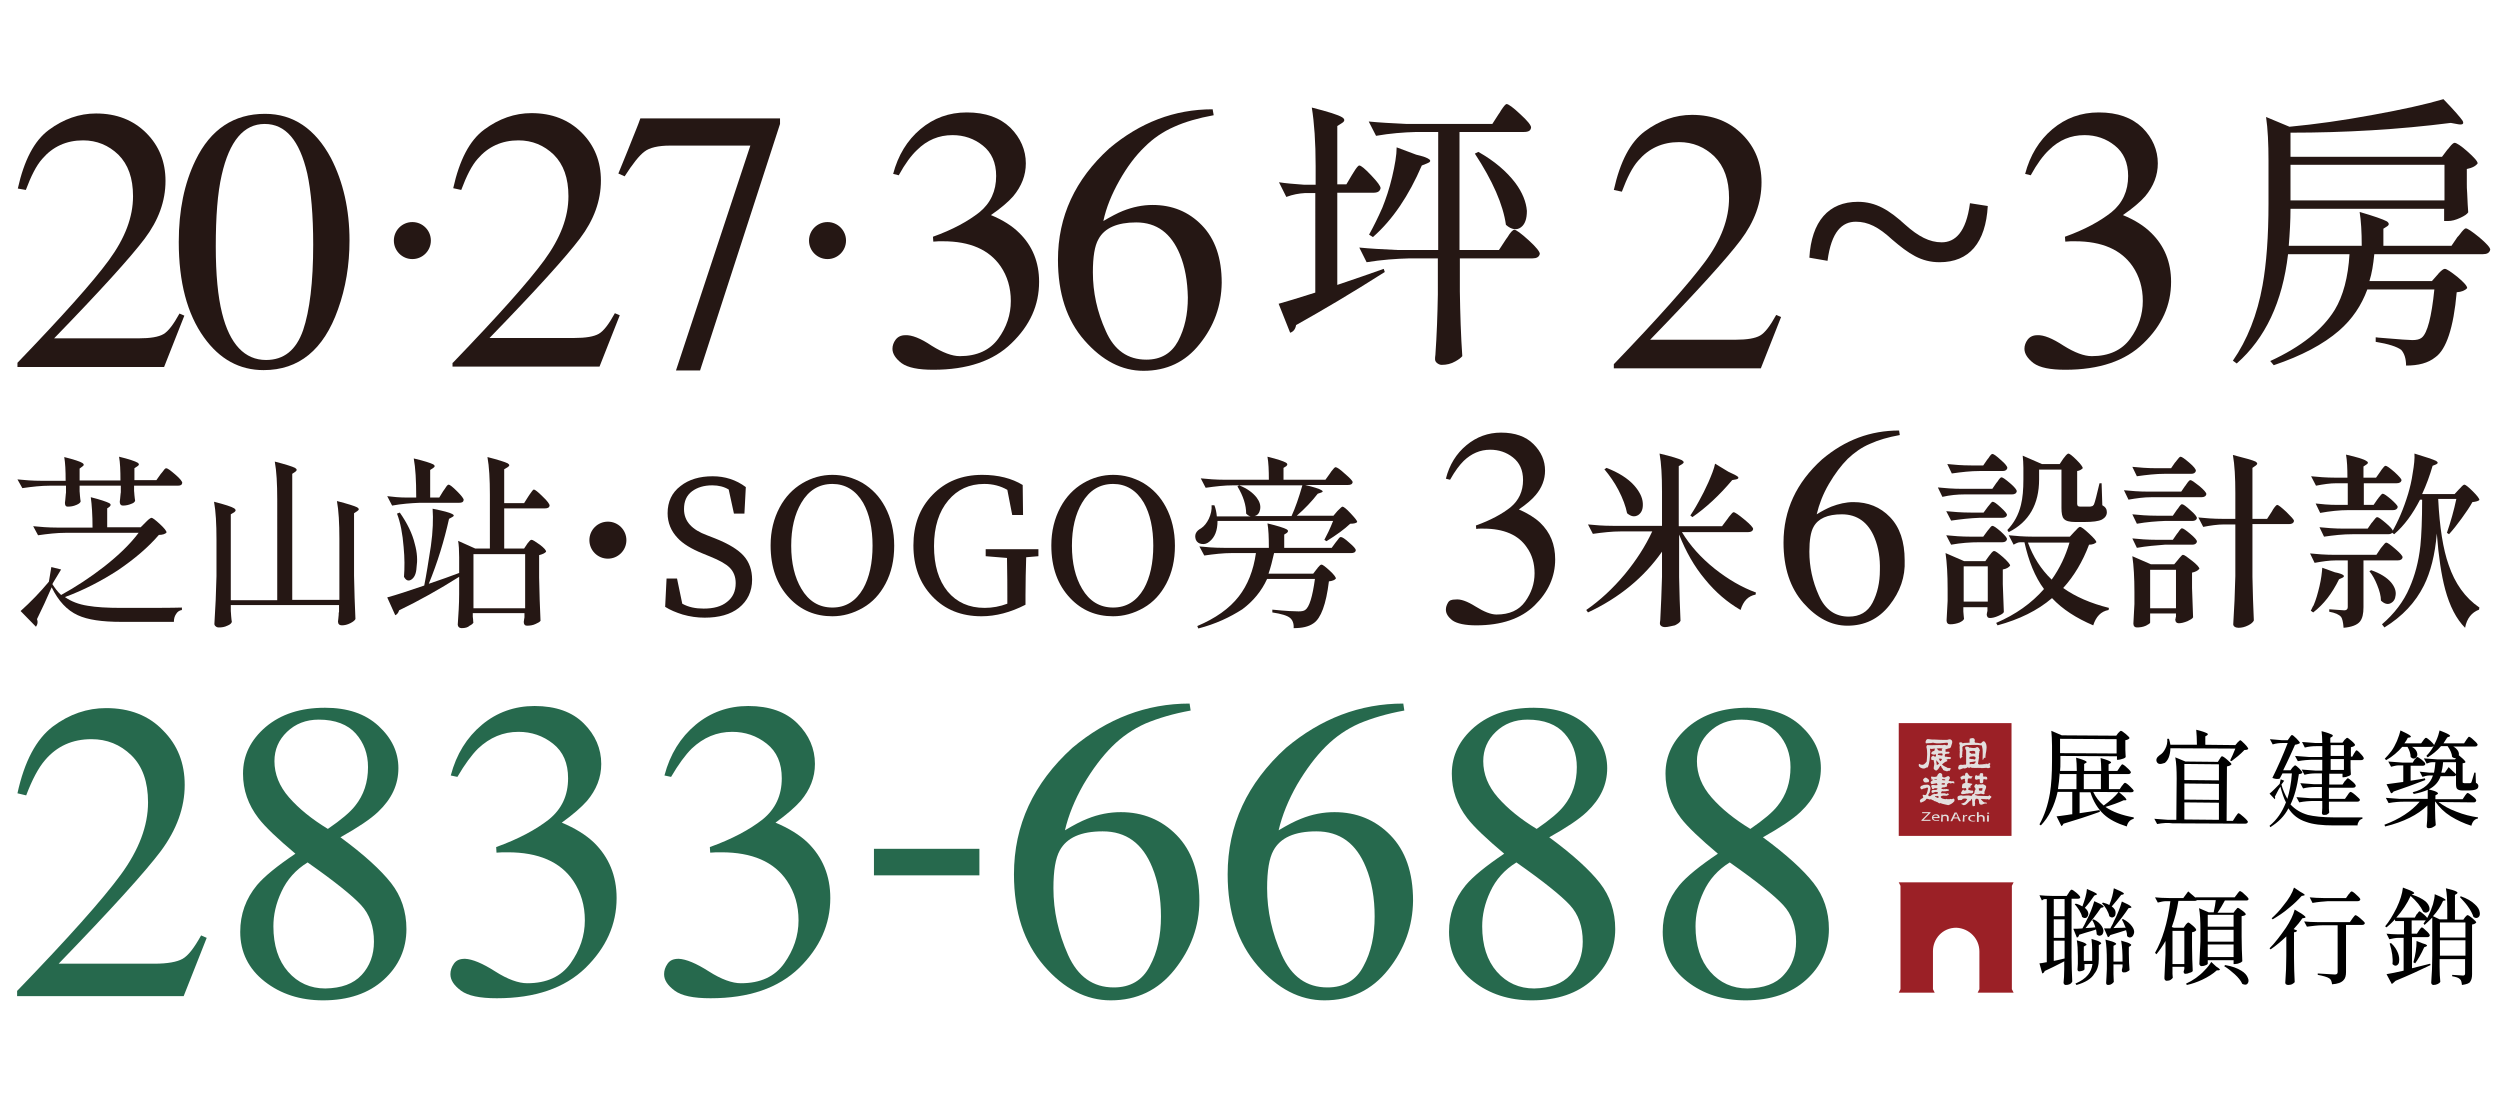 <?xml version="1.0" encoding="utf-8"?>
<!-- Generator: Adobe Illustrator 27.6.1, SVG Export Plug-In . SVG Version: 6.00 Build 0)  -->
<svg version="1.1" id="圖層_1" xmlns="http://www.w3.org/2000/svg" xmlns:xlink="http://www.w3.org/1999/xlink" x="0px" y="0px"
	 viewBox="0 0 716 313" style="enable-background:new 0 0 716 313;" xml:space="preserve">
<style type="text/css">
	.st0{fill:#26694D;}
	.st1{fill:#251714;}
	.st2{fill-rule:evenodd;clip-rule:evenodd;fill:#9B2026;}
	.st3{fill:#9B2026;}
	.st4{fill:#E3DFDE;}
</style>
<g>
	<g>
		<g>
			<g>
				<path class="st0" d="M4.9,283.8c14.6-15.1,24.5-26.2,29.7-33.3s7.8-14,7.8-20.7c0-5.9-1.6-10.4-4.8-13.5
					c-3.2-3.1-7-4.6-11.4-4.6c-5.5,0-9.9,2-13.3,6c-1.9,2.2-3.7,5.6-5.4,10.1L5,227.2c2-9.2,5.4-15.5,10.1-19.1
					c4.8-3.6,9.9-5.3,15.3-5.3c6.7,0,12.2,2.1,16.3,6.4c4.2,4.2,6.2,9.4,6.2,15.6c0,6.5-2.3,12.8-6.8,18.9
					c-4.5,6-14.3,16.8-29.3,32.3h27.4c3.8,0,6.5-0.5,8.1-1.4c1.6-0.9,3.3-3.1,5.3-6.7l1.6,0.7l-6.6,16.7H4.9V283.8z"/>
			</g>
			<g>
				<path class="st0" d="M74,234.3c-2.9-3.8-4.4-8-4.4-12.7c0-5.3,2.2-9.7,6.5-13.4c4.4-3.7,10-5.5,17-5.5c6.4,0,11.5,1.7,15.3,5.2
					c3.8,3.5,5.7,7.5,5.7,12.1c0,4.7-1.9,8.8-5.8,12.5c-2.2,2.1-5.8,4.5-10.8,7.3c6.8,5,11.6,9.4,14.5,13.1
					c2.9,3.7,4.4,8.1,4.4,13.2c0,5.7-2.2,10.6-6.5,14.5c-4.3,3.9-10.1,5.9-17.4,5.9c-6.5,0-12.1-1.8-16.7-5.4c-4.6-3.6-7-8.4-7-14.2
					c0-5.1,1.6-9.5,4.8-13.4c2.1-2.5,5.8-5.5,11-9C79.5,240.2,75.9,236.8,74,234.3z M103.6,279.2c2.3-2.5,3.5-5.7,3.5-9.5
					c0-4.3-1.2-7.8-3.7-10.5s-7.6-6.8-15.3-12.2c-3.4,2.1-5.9,4.9-7.5,8.4c-1.6,3.4-2.3,6.7-2.3,9.9c0,5.4,1.4,9.8,4.2,13
					c2.8,3.2,6.4,4.8,10.7,4.8C97.8,283,101.2,281.8,103.6,279.2z M101.7,230.8c2.5-3.1,3.7-6.8,3.7-11.1c0-3.8-1.2-7-3.5-9.6
					s-5.9-4-10.6-4c-3.7,0-6.7,1.2-9.1,3.5c-2.4,2.3-3.6,5.1-3.6,8.4c0,3.7,1.4,7.2,4.2,10.4c2.8,3.2,6.5,6.2,11.1,9
					C97.7,234.8,100.3,232.6,101.7,230.8z"/>
			</g>
			<g>
				<path class="st0" d="M141.8,278.2c3.6,2.3,6.7,3.4,9.2,3.4c5.6,0,9.7-1.9,12.4-5.7c2.7-3.8,4.1-7.9,4.1-12.3
					c0-4.3-1.1-8-3.3-11.3c-3.7-5.5-10-8.2-18.8-8.2c-0.5,0-1,0-1.5,0c-0.5,0-1,0.1-1.7,0.1l-0.1-1.6c6.4-2.3,11.4-5,15.1-7.9
					c3.7-3,5.5-6.9,5.5-11.8c0-4.3-1.4-7.6-4.3-9.9c-2.9-2.3-6.2-3.4-9.9-3.4c-4.4,0-8.2,1.6-11.6,4.8c-1.8,1.8-3.8,4.5-5.9,8.1
					l-1.9-0.4c1.6-6.1,4.6-10.9,8.9-14.5c4.3-3.6,9.4-5.4,15.1-5.4c6.1,0,10.8,1.7,14.1,5c3.3,3.3,5,7.2,5,11.6
					c0,3.9-1.4,7.4-4.1,10.6c-1.6,1.8-4,3.9-7.2,6.2c3.8,1.6,6.9,3.5,9.2,5.7c4.3,4.2,6.5,9.5,6.5,15.9c0,7.6-3,14.2-8.9,20
					c-6,5.8-14.4,8.7-25.4,8.7c-4.9,0-8.3-0.7-10.3-2.2c-2-1.5-3-3-3-4.7c0-1,0.3-2,1-3s1.7-1.4,3.2-1.4
					C135.3,274.7,138.2,275.9,141.8,278.2z"/>
			</g>
			<g>
				<path class="st0" d="M203,278.2c3.6,2.3,6.7,3.4,9.2,3.4c5.6,0,9.7-1.9,12.4-5.7c2.7-3.8,4.1-7.9,4.1-12.3c0-4.3-1.1-8-3.3-11.3
					c-3.7-5.5-10-8.2-18.8-8.2c-0.5,0-1,0-1.5,0c-0.5,0-1,0.1-1.7,0.1l-0.1-1.6c6.4-2.3,11.4-5,15.1-7.9c3.7-3,5.5-6.9,5.5-11.8
					c0-4.3-1.4-7.6-4.3-9.9c-2.9-2.3-6.2-3.4-9.9-3.4c-4.4,0-8.2,1.6-11.6,4.8c-1.8,1.8-3.8,4.5-5.9,8.1l-1.9-0.4
					c1.6-6.1,4.6-10.9,8.9-14.5c4.3-3.6,9.4-5.4,15.1-5.4c6.1,0,10.8,1.7,14.1,5c3.3,3.3,5,7.2,5,11.6c0,3.9-1.4,7.4-4.1,10.6
					c-1.6,1.8-4,3.9-7.2,6.2c3.8,1.6,6.9,3.5,9.2,5.7c4.3,4.2,6.5,9.5,6.5,15.9c0,7.6-3,14.2-8.9,20c-6,5.8-14.4,8.7-25.4,8.7
					c-4.9,0-8.3-0.7-10.3-2.2c-2-1.5-3-3-3-4.7c0-1,0.3-2,1-3s1.7-1.4,3.2-1.4C196.5,274.7,199.4,275.9,203,278.2z"/>
			</g>
			<g>
				<path class="st0" d="M250.3,243.1h30.2v7.6h-30.2V243.1z"/>
			</g>
			<g>
				<path class="st0" d="M336.4,277.7c-4.7,5.9-10.8,8.8-18.3,8.8c-7,0-13.4-3.3-19.1-9.9s-8.6-15.3-8.6-26.2
					c0-14.1,5.6-26.1,16.7-36.2c10-8.4,21.2-12.7,33.6-12.7l0.3,2c-5,0.9-9.3,2.2-12.9,3.7c-3.6,1.6-6.8,3.8-9.6,6.6
					c-2.9,2.9-5.6,6.5-8.2,10.9c-2.5,4.4-4.3,8.8-5.3,13.1c2.5-1.5,4.6-2.6,6.4-3.3c3.2-1.3,6.4-1.9,9.6-1.9c6.3,0,11.7,2.2,16,6.6
					c4.3,4.4,6.5,10.6,6.5,18.8C343.5,265.2,341.1,271.8,336.4,277.7z M330,248.4c-2.8-6.9-7.5-10.3-14.2-10.3
					c-6.2,0-10.3,1.8-12.3,5.5c-1.2,2.2-1.8,5.7-1.8,10.8c0,6.5,1.4,12.8,4.2,19.1c2.8,6.2,7.1,9.3,13.1,9.3c4.7,0,8.2-2,10.3-6.1
					c2.2-4,3.2-8.8,3.2-14.2C332.5,257.2,331.7,252.5,330,248.4z"/>
			</g>
			<g>
				<path class="st0" d="M397.6,277.7c-4.7,5.9-10.8,8.8-18.3,8.8c-7,0-13.4-3.3-19.1-9.9s-8.6-15.3-8.6-26.2
					c0-14.1,5.6-26.1,16.7-36.2c10-8.4,21.2-12.7,33.6-12.7l0.3,2c-5,0.9-9.3,2.2-12.9,3.7c-3.6,1.6-6.8,3.8-9.6,6.6
					c-2.9,2.9-5.6,6.5-8.2,10.9c-2.5,4.4-4.3,8.8-5.3,13.1c2.5-1.5,4.6-2.6,6.4-3.3c3.2-1.3,6.4-1.9,9.6-1.9c6.3,0,11.7,2.2,16,6.6
					c4.3,4.4,6.5,10.6,6.5,18.8C404.6,265.2,402.3,271.8,397.6,277.7z M391.2,248.4c-2.8-6.9-7.5-10.3-14.2-10.3
					c-6.2,0-10.3,1.8-12.3,5.5c-1.2,2.2-1.8,5.7-1.8,10.8c0,6.5,1.4,12.8,4.2,19.1c2.8,6.2,7.1,9.3,13.1,9.3c4.7,0,8.2-2,10.3-6.1
					c2.2-4,3.2-8.8,3.2-14.2C393.7,257.2,392.9,252.5,391.2,248.4z"/>
			</g>
			<g>
				<path class="st0" d="M420.2,234.3c-2.9-3.8-4.4-8-4.4-12.7c0-5.3,2.2-9.7,6.5-13.4c4.4-3.7,10-5.5,17-5.5
					c6.4,0,11.5,1.7,15.3,5.2c3.8,3.5,5.7,7.5,5.7,12.1c0,4.7-1.9,8.8-5.8,12.5c-2.2,2.1-5.8,4.5-10.8,7.3c6.8,5,11.6,9.4,14.5,13.1
					c2.9,3.7,4.4,8.1,4.4,13.2c0,5.7-2.2,10.6-6.5,14.5c-4.3,3.9-10.1,5.9-17.4,5.9c-6.5,0-12.1-1.8-16.7-5.4c-4.6-3.6-7-8.4-7-14.2
					c0-5.1,1.6-9.5,4.8-13.4c2.1-2.5,5.8-5.5,11-9C425.7,240.2,422.1,236.8,420.2,234.3z M449.8,279.2c2.3-2.5,3.5-5.7,3.5-9.5
					c0-4.3-1.2-7.8-3.7-10.5s-7.6-6.8-15.3-12.2c-3.4,2.1-5.9,4.9-7.5,8.4c-1.6,3.4-2.3,6.7-2.3,9.9c0,5.4,1.4,9.8,4.2,13
					c2.8,3.2,6.4,4.8,10.7,4.8C443.9,283,447.4,281.8,449.8,279.2z M447.9,230.8c2.5-3.1,3.7-6.8,3.7-11.1c0-3.8-1.2-7-3.5-9.6
					s-5.9-4-10.6-4c-3.7,0-6.7,1.2-9.1,3.5c-2.4,2.3-3.6,5.1-3.6,8.4c0,3.7,1.4,7.2,4.2,10.4c2.8,3.2,6.5,6.2,11.1,9
					C443.9,234.8,446.5,232.6,447.9,230.8z"/>
			</g>
			<g>
				<path class="st0" d="M481.4,234.3c-2.9-3.8-4.4-8-4.4-12.7c0-5.3,2.2-9.7,6.5-13.4c4.4-3.7,10-5.5,17-5.5
					c6.4,0,11.5,1.7,15.3,5.2c3.8,3.5,5.7,7.5,5.7,12.1c0,4.7-1.9,8.8-5.8,12.5c-2.2,2.1-5.8,4.5-10.8,7.3c6.8,5,11.6,9.4,14.5,13.1
					c2.9,3.7,4.4,8.1,4.4,13.2c0,5.7-2.2,10.6-6.5,14.5c-4.3,3.9-10.1,5.9-17.4,5.9c-6.5,0-12.1-1.8-16.7-5.4c-4.6-3.6-7-8.4-7-14.2
					c0-5.1,1.6-9.5,4.8-13.4c2.1-2.5,5.8-5.5,11-9C486.9,240.2,483.3,236.8,481.4,234.3z M510.9,279.2c2.3-2.5,3.5-5.7,3.5-9.5
					c0-4.3-1.2-7.8-3.7-10.5s-7.6-6.8-15.3-12.2c-3.4,2.1-5.9,4.9-7.5,8.4c-1.6,3.4-2.3,6.7-2.3,9.9c0,5.4,1.4,9.8,4.2,13
					c2.8,3.2,6.4,4.8,10.7,4.8C505.1,283,508.6,281.8,510.9,279.2z M509.1,230.8c2.5-3.1,3.7-6.8,3.7-11.1c0-3.8-1.2-7-3.5-9.6
					s-5.9-4-10.6-4c-3.7,0-6.7,1.2-9.1,3.5c-2.4,2.3-3.6,5.1-3.6,8.4c0,3.7,1.4,7.2,4.2,10.4c2.8,3.2,6.5,6.2,11.1,9
					C505.1,234.8,507.7,232.6,509.1,230.8z"/>
			</g>
		</g>
	</g>
	<g>
		<path class="st1" d="M422.6,173.7c2.4,1.5,4.4,2.3,6,2.3c3.7,0,6.4-1.2,8.2-3.7c1.8-2.5,2.7-5.2,2.7-8.1c0-2.8-0.7-5.3-2.2-7.4
			c-2.4-3.6-6.6-5.4-12.4-5.4c-0.3,0-0.7,0-1,0c-0.3,0-0.7,0-1.1,0.1l-0.1-1c4.2-1.5,7.5-3.3,9.9-5.2c2.4-2,3.6-4.6,3.6-7.8
			c0-2.9-1-5-2.9-6.5c-1.9-1.5-4.1-2.2-6.5-2.2c-2.9,0-5.4,1.1-7.6,3.2c-1.2,1.2-2.5,2.9-3.9,5.4l-1.2-0.3c1-4,3-7.2,5.9-9.6
			c2.9-2.4,6.2-3.6,9.9-3.6c4,0,7.1,1.1,9.3,3.3c2.2,2.2,3.3,4.7,3.3,7.6c0,2.5-0.9,4.9-2.7,7c-1,1.2-2.6,2.6-4.8,4.1
			c2.5,1.1,4.5,2.3,6.1,3.8c2.9,2.8,4.3,6.2,4.3,10.5c0,5-2,9.4-5.9,13.2c-3.9,3.8-9.5,5.7-16.7,5.7c-3.2,0-5.5-0.5-6.8-1.4
			c-1.3-1-1.9-2-1.9-3.1c0-0.7,0.2-1.3,0.6-2s1.1-0.9,2.1-0.9C418.3,171.5,420.2,172.2,422.6,173.7z"/>
		<path class="st1" d="M476.9,179.6c-0.5,0-0.8-0.1-1.1-0.3c-0.3-0.2-0.4-0.5-0.4-0.7c0-0.2,0-0.5,0.1-1c0.2-4.1,0.4-8.2,0.5-12.4
			v-7.2c-5.1,7.3-12.2,13.2-21.2,17.4l-0.5-0.7c3.9-2.7,7.6-6.1,11.1-10.3c3.2-3.9,5.8-7.9,7.8-12.2h-9c-2.5,0-5.2,0.3-8,0.7
			l-1.4-2.7c2,0.2,4.3,0.4,7.1,0.4h14.1v-9.8c0-4.5-0.2-8.1-0.7-10.9c3.4,0.8,5.6,1.5,6.4,1.9c0.6,0.4,0.7,0.7,0.1,1.1l-1,0.6v17.2
			h12.4l1.5-2c0.1-0.1,0.3-0.4,0.5-0.7c0.7-0.9,1.1-1.3,1.3-1.3c0.4,0,1.4,0.7,3.1,2.1c1.7,1.4,2.5,2.3,2.5,2.7
			c-0.1,0.6-0.6,0.9-1.4,0.9h-19c2.3,3.8,5.4,7.3,9.4,10.5c3.8,3,7.7,5.3,11.8,6.8l-0.1,0.6c-2.1,0.4-3.5,1.8-4.3,4.4
			c-3.8-2.2-7.2-5.1-10.2-8.8c-3.1-3.7-5.5-8-7.4-12.8v12.2c0.1,4.4,0.2,8.6,0.4,12.5c-0.2,0.5-0.8,0.9-1.6,1.3
			C478.6,179.3,477.7,179.6,476.9,179.6z M469.2,147.5c-1,0.6-2,0.5-3.2-0.5c-0.4-2-1.2-4.2-2.5-6.7c-1.1-2.1-2.5-4.1-4-5.9l0.6-0.4
			c3.4,1.3,6.1,3,7.9,5c1.5,1.7,2.4,3.4,2.5,5.1C470.6,145.7,470.2,146.8,469.2,147.5z M484.7,148.1l-0.6-0.5
			c0.1-0.1,0.2-0.2,0.3-0.4c1-1.5,1.7-2.8,2.2-3.7c0.9-1.6,1.8-3.4,2.7-5.4c0.9-2.1,1.6-3.8,1.9-5.3l3.8,2.3
			c1.6,0.7,2.5,1.2,2.8,1.5c0.2,0.3,0,0.6-0.6,0.7l-1.1,0.2C492.4,141.9,488.5,145.5,484.7,148.1z"/>
		<path class="st1" d="M541.1,173.4c-3.1,3.9-7.1,5.8-12,5.8c-4.6,0-8.8-2.2-12.6-6.5s-5.7-10.1-5.7-17.3c0-9.3,3.7-17.2,11-23.8
			c6.6-5.6,13.9-8.3,22.1-8.3l0.2,1.3c-3.3,0.6-6.1,1.4-8.5,2.5c-2.4,1-4.5,2.5-6.4,4.3c-1.9,1.9-3.7,4.3-5.4,7.2
			c-1.7,2.9-2.8,5.8-3.5,8.7c1.6-1,3-1.7,4.2-2.2c2.1-0.8,4.2-1.3,6.3-1.3c4.2,0,7.7,1.4,10.5,4.3c2.8,2.9,4.2,7,4.2,12.4
			C545.7,165.2,544.2,169.5,541.1,173.4z M536.9,154.1c-1.8-4.5-5-6.8-9.4-6.8c-4.1,0-6.8,1.2-8.1,3.6c-0.8,1.4-1.2,3.8-1.2,7.1
			c0,4.3,0.9,8.5,2.7,12.5c1.8,4.1,4.7,6.1,8.6,6.1c3.1,0,5.4-1.3,6.8-4c1.4-2.7,2.1-5.8,2.1-9.3C538.5,159.9,538,156.8,536.9,154.1
			z"/>
		<path class="st1" d="M556.3,142.3l-1.3-2.7c2,0.2,4.3,0.4,7.1,0.4h8.5l1.1-1.6c0.1-0.1,0.2-0.3,0.4-0.5c0.5-0.8,0.9-1.2,1.1-1.2
			c0.4,0,1.2,0.6,2.5,1.7c1.3,1.1,1.9,1.9,1.9,2.3c-0.1,0.6-0.6,0.9-1.4,0.9H566h-3.4C560.6,141.6,558.5,141.8,556.3,142.3z
			 M558.5,178.8c-0.6,0-1-0.4-1-1.1c0.1-1.5,0.2-3.4,0.3-5.6v-3.4c0-4.1-0.2-7.6-0.6-10.3l5.3,2.3h6.1l1-1.4
			c0.1-0.1,0.2-0.3,0.4-0.5c0.5-0.7,0.9-1,1.1-1c0.4,0,1.2,0.6,2.6,1.8c1.3,1.2,2,2,2,2.4c-0.4,0.5-1,0.9-2.1,1.1v4.2
			c0.1,3.4,0.2,6,0.3,8c-0.2,0.4-0.7,0.7-1.6,1.1c-0.9,0.4-1.7,0.6-2.4,0.6c-0.6,0-0.9-0.4-0.9-1.1c0-0.1,0.1-0.3,0.1-0.5
			c0-0.2,0.1-0.3,0.1-0.4v-1.1h-6.9v1.2c0,0.4,0.1,0.8,0.1,1.2c0,0.4,0.1,0.7,0.1,0.9c-0.1,0.4-0.5,0.7-1.3,1.1
			C560.4,178.6,559.5,178.8,558.5,178.8z M558.8,149.1l-1.4-2.7c2,0.2,4.3,0.4,7.1,0.4h3.6l1.1-1.5c0.1-0.1,0.2-0.3,0.4-0.5
			c0.5-0.7,0.9-1.1,1.1-1.1c0.4,0,1.1,0.5,2.3,1.6c1.2,1.1,1.8,1.8,1.8,2.2c-0.1,0.5-0.6,0.8-1.4,0.8h-6.5
			C564.2,148.4,561.6,148.7,558.8,149.1z M558.8,156l-1.4-2.7c2,0.2,4.3,0.4,7.1,0.4h3.5l1.1-1.5c0.1-0.1,0.2-0.3,0.4-0.5
			c0.5-0.7,0.9-1.1,1.1-1.1c0.4,0,1.1,0.5,2.4,1.6c1.2,1.1,1.8,1.8,1.8,2.2c-0.1,0.6-0.6,0.9-1.3,0.9h-6.5
			C564.2,155.3,561.6,155.5,558.8,156z M559,135.6l-1.3-2.7c1.9,0.2,4.2,0.4,6.9,0.4h3.4l1.1-1.6c0.1-0.1,0.2-0.3,0.4-0.5
			c0.5-0.8,0.9-1.2,1.1-1.2c0.4,0,1.2,0.6,2.4,1.7c1.3,1.1,1.9,1.9,1.9,2.3c-0.1,0.6-0.6,0.9-1.3,0.9H567
			C564.4,134.9,561.8,135.2,559,135.6z M562.4,172.3h6.9v-10.1h-6.9V172.3z M572.1,179.1l-0.4-0.7c5.6-2.4,10.1-5.6,13.7-9.7
			c-2.6-3.5-4.4-8-5.6-13.4h-1.2c-0.6,0-1.2,0.3-1.9,0.7l-1.4-2.7c2,0.2,4.3,0.4,7.1,0.4h10.4l1.3-1.4c0.1-0.1,0.3-0.3,0.5-0.5
			c0.5-0.6,0.9-0.9,1.1-0.9c0.4,0,1.2,0.6,2.6,1.9c1.4,1.3,2.1,2.1,2.1,2.5c-0.4,0.4-1.1,0.7-2.1,0.7c-1.8,4.8-4.3,9-7.4,12.4
			c3.5,2.5,7.9,4.4,13.1,5.7l-0.1,0.6c-2.2,0.4-3.6,1.9-4.4,4.4c-4.9-2.1-8.8-4.6-11.8-7.8C583.5,174.9,578.3,177.4,572.1,179.1z
			 M575.3,152.4l-0.4-0.6c1.9-2,3.2-4.3,3.9-7.2c0.5-2,0.7-4.4,0.7-7.3V134c0-1.3-0.1-2.5-0.2-3.5l5.5,2.4h5.1l1-1.5
			c0.1-0.1,0.2-0.3,0.4-0.5c0.5-0.7,0.9-1,1.1-1c0.3,0,1.1,0.6,2.3,1.8c1.2,1.2,1.8,2,1.8,2.4c-0.4,0.4-0.9,0.7-1.6,0.8v9.4
			c0,0.3,0.1,0.5,0.2,0.6c0.1,0.1,0.3,0.2,0.7,0.2h1.7c0.9,0,1.4,0,1.5-0.1c0.3,0,0.5-0.2,0.7-0.5c0.3-0.7,0.8-2.7,1.6-6.1h0.6
			l0.2,6.3c0.9,0.5,1.3,1.1,1.3,2c0,0.9-0.5,1.6-1.4,2.1c-1,0.5-2.7,0.7-5,0.7h-2.7c-1.6,0-2.7-0.3-3.2-0.9
			c-0.5-0.5-0.7-1.6-0.7-3.1v-11H584v2.8C584,144.4,581.1,149.5,575.3,152.4z M587.6,166c2.3-3.2,4-6.8,5.1-10.6h-11.9
			C582.3,159.5,584.5,163,587.6,166z"/>
		<path class="st1" d="M609.6,143.1l-1.3-2.7c2,0.2,4.3,0.4,7.1,0.4h9.3l1.1-1.6c0.1-0.1,0.2-0.2,0.3-0.4c0.6-0.9,1-1.3,1.2-1.3
			c0.4,0,1.2,0.6,2.6,1.7c1.3,1.1,2,1.9,2,2.3c-0.1,0.6-0.6,0.9-1.4,0.9h-10.7h-3.6C614,142.4,611.9,142.7,609.6,143.1z M612,136.4
			l-1.3-2.7c1.9,0.2,4.3,0.4,7.1,0.4h4l1.1-1.6c0.1-0.1,0.3-0.3,0.5-0.6c0.5-0.7,0.9-1.1,1.1-1.1c0.4,0,1.2,0.6,2.5,1.7
			c1.3,1.1,1.9,1.9,1.9,2.3c-0.1,0.6-0.6,0.9-1.3,0.9H620C617.5,135.7,614.8,136,612,136.4z M612,150l-1.3-2.7
			c1.9,0.2,4.3,0.4,7.1,0.4h4.5l1.1-1.6c0.1-0.1,0.2-0.3,0.4-0.5c0.5-0.8,0.9-1.2,1.1-1.2c0.4,0,1.2,0.6,2.4,1.7
			c1.3,1.1,1.9,1.9,1.9,2.3c-0.1,0.5-0.6,0.8-1.3,0.8H620C617.5,149.3,614.8,149.5,612,150z M612,156.9l-1.3-2.7
			c1.9,0.2,4.3,0.4,7.1,0.4h4.5l1.1-1.6c0.1-0.1,0.2-0.3,0.4-0.5c0.5-0.8,0.9-1.2,1.1-1.2c0.4,0,1.2,0.6,2.4,1.6
			c1.3,1.1,1.9,1.8,1.9,2.2c-0.1,0.6-0.6,0.9-1.3,0.9H620C617.5,156.2,614.8,156.4,612,156.9z M612,179.7c-0.6,0-1-0.4-1-1.1
			c0.1-1.5,0.2-3.4,0.3-5.6v-3.4c0-4.1-0.2-7.6-0.6-10.3l5.3,2.3h6.7l1.1-1.3c0.1-0.1,0.2-0.3,0.4-0.5c0.5-0.6,0.8-0.9,1-0.9
			c0.4,0,1.2,0.6,2.6,1.7c1.4,1.1,2.1,1.9,2.1,2.3c-0.5,0.6-1.2,0.9-2.1,1.1v4.4c0.1,3.5,0.2,6.3,0.3,8.4c-0.2,0.4-0.8,0.7-1.6,1.1
			c-1,0.4-1.8,0.6-2.5,0.6c-0.6,0-1-0.4-1-1.1c0-0.1,0.1-0.2,0.1-0.3c0-0.2,0-0.3,0.1-0.4v-1h-7.4v2.6c0,0.2-0.4,0.5-1.2,0.9
			C613.7,179.6,612.8,179.7,612,179.7z M615.8,174.2h7.4v-11h-7.4V174.2z M641.1,179.8c-0.4,0-0.8-0.1-1.1-0.3
			c-0.3-0.2-0.4-0.5-0.4-0.7c0.3-4.6,0.5-9.2,0.6-13.8v-14.8h-3.2c-1.9,0-3.9,0.3-6,0.7l-1.4-2.7c2,0.2,4.3,0.4,7.1,0.4h3.5v-7.4
			c0-4.5-0.2-8.1-0.7-10.9c3.5,0.9,5.7,1.5,6.5,1.9c0.6,0.4,0.6,0.7,0.1,1.1l-1,0.7v14.6h4.2l1.3-2c0.1-0.1,0.2-0.4,0.4-0.7
			c0.6-0.9,1-1.3,1.2-1.3c0.3,0,1.2,0.7,2.6,2c1.4,1.4,2.2,2.2,2.2,2.6c-0.1,0.6-0.6,0.9-1.4,0.9h-10.5v15.1
			c0.1,4.4,0.2,8.6,0.4,12.5c-0.2,0.5-0.8,1-1.6,1.4C642.9,179.6,642,179.8,641.1,179.8z"/>
		<path class="st1" d="M671.2,179.8c-0.1-1.6-0.4-2.7-0.7-3.1c-0.6-0.7-1.7-1.2-3.4-1.5v-0.7c1.5,0.1,2.9,0.2,4.3,0.3
			c0.6,0,1-0.3,1-0.9v-13.4H669c-1.9,0-3.9,0.3-6.1,0.7l-1.3-2.7c2,0.2,4.3,0.4,7.1,0.4h11.9l1.2-1.8c0.1-0.1,0.2-0.3,0.4-0.5
			c0.6-0.8,1-1.2,1.2-1.2c0.4,0,1.2,0.6,2.6,1.8c1.4,1.2,2.1,2,2.1,2.4c-0.1,0.6-0.6,0.9-1.4,0.9h-9.8v13.4c0,1.9-0.3,3.2-1,4.1
			C675.1,179,673.5,179.6,671.2,179.8z M662.5,175.4l-0.7-0.5c0.1-0.2,0.3-0.5,0.5-1c0.1-0.2,0.2-0.4,0.3-0.5
			c0.7-1.6,1.2-3.4,1.7-5.5s0.7-3.9,0.8-5.3l3.6,1.3c2.5,0.5,3.2,1.1,2.1,1.6l-0.9,0.4C667.9,170,665.5,173.1,662.5,175.4z
			 M664.5,146.9l-1.3-2.7c1.7,0.2,3.8,0.4,6.2,0.4h3v-6.2h-3.2c-1.9,0-3.8,0.3-5.9,0.7l-1.4-2.7c2,0.2,4.3,0.4,7,0.4h3.4
			c0-2.7-0.1-4.9-0.4-6.6c3.1,0.7,5.1,1.3,5.8,1.8c0.6,0.3,0.6,0.7,0.1,1l-0.9,0.6v3.2h3.6l1.2-1.7c0.1-0.1,0.2-0.3,0.4-0.6
			c0.5-0.7,0.9-1.1,1.1-1.1c0.4,0,1.2,0.6,2.6,1.8c1.3,1.2,2,2,2,2.3c-0.1,0.6-0.6,0.9-1.4,0.9H677v6.2h2.8l1.1-1.6
			c0.1-0.1,0.2-0.2,0.3-0.4c0.6-0.8,1-1.2,1.2-1.2c0.4,0,1.2,0.6,2.4,1.6c1.2,1.1,1.9,1.8,1.9,2.2c-0.1,0.6-0.6,0.9-1.3,0.9h-12.8
			C670,146.1,667.3,146.4,664.5,146.9z M665.6,153.7l-1.3-2.7c2,0.2,4.3,0.4,7.1,0.4h6.7l1.1-1.6c0.1-0.1,0.3-0.3,0.5-0.6
			c0.5-0.7,0.9-1.1,1.1-1.1c0.4,0,1.2,0.6,2.5,1.7c1.3,1.1,2,1.9,2,2.3c-0.1,0.6-0.5,0.9-1.3,0.9h-10.2
			C671,153,668.4,153.3,665.6,153.7z M681.9,172c0-1.3-0.4-2.8-1.1-4.5c-0.6-1.5-1.3-2.8-2.2-3.9l0.5-0.3c2.6,0.9,4.5,2.1,5.7,3.5
			c1,1.2,1.5,2.5,1.3,3.7c-0.1,1.1-0.6,1.9-1.5,2.3C683.8,173.2,682.8,172.9,681.9,172z M706,179.8c-2.5-2.5-4.4-6.2-5.7-11
			c-1.1-4.1-1.9-9.5-2.4-16c-0.5,6.1-1.8,11.1-3.7,14.9c-2.4,4.8-6.1,8.8-11.3,12l-0.7-0.9c3.5-3,6.2-6.5,7.9-10.5
			c1.5-3.4,2.6-7.4,3.1-12c0.3-2.9,0.5-7.4,0.5-13.2h-0.6c-2.1,4.1-4.5,7.4-7.4,9.9l-0.7-0.5c1.8-3.1,3.4-6.8,4.7-11.1
			c0.5-1.7,1-3.7,1.3-5.9c0.4-2.3,0.6-4.2,0.5-5.6c3.3,1,5.4,1.7,6.2,2.1c0.6,0.4,0.6,0.7,0,1l-1,0.4c-0.8,2.8-1.8,5.5-3,8.1h9.3
			l1.2-1.3c0.1-0.1,0.3-0.3,0.5-0.5c0.5-0.6,0.9-0.9,1.1-0.9c0.3,0,1.1,0.6,2.4,1.9c1.3,1.3,1.9,2.1,1.9,2.5c-0.3,0.3-1,0.5-2,0.6
			c-0.7,1.3-1.8,2.9-3.1,4.7c-1.3,1.8-2.5,3.3-3.6,4.5l-0.6-0.4c1.1-3.2,2-6.4,2.7-9.7h-5.2c0.4,8.1,1.4,14.4,3,18.9
			c1.8,5.3,4.7,9.4,8.8,12.2l-0.1,0.6C707.9,175.4,706.5,177.1,706,179.8z"/>
	</g>
	<g>
		<path class="st1" d="M5,103.9c12.8-13.3,21.6-23.1,26.2-29.4s6.9-12.3,6.9-18.3c0-5.2-1.4-9.1-4.2-11.9c-2.8-2.7-6.2-4.1-10.1-4.1
			c-4.8,0-8.7,1.8-11.7,5.3c-1.7,1.9-3.2,4.9-4.7,8.9L5.1,54c1.8-8.1,4.7-13.7,8.9-16.8c4.2-3.1,8.7-4.7,13.5-4.7
			c5.9,0,10.7,1.9,14.4,5.6s5.5,8.3,5.5,13.7c0,5.8-2,11.3-6,16.6c-4,5.3-12.6,14.8-25.9,28.5h24.2c3.4,0,5.7-0.4,7.1-1.2
			c1.4-0.8,2.9-2.8,4.6-5.9l1.4,0.6l-5.8,14.7H5V103.9z"/>
		<path class="st1" d="M94.8,45.3c3.5,6.8,5.3,14.7,5.3,23.6c0,7-1.1,13.6-3.3,19.7c-4.1,11.6-11.2,17.4-21.3,17.4
			c-6.9,0-12.6-3.1-17.1-9.4c-4.8-6.7-7.2-15.8-7.2-27.3c0-9.1,1.6-16.8,4.8-23.4c4.3-8.9,11-13.3,19.9-13.3
			C84,32.6,90.3,36.9,94.8,45.3z M86.8,94.6c1.9-5.6,2.9-13.8,2.9-24.5c0-8.5-0.6-15.3-1.7-20.4c-2.2-9.5-6.2-14.2-12.2-14.2
			s-10.1,4.9-12.3,14.6c-1.2,5.2-1.7,12-1.7,20.5c0,8,0.6,14.3,1.8,19.1c2.2,8.9,6.5,13.4,12.6,13.4
			C81.3,103.1,84.8,100.3,86.8,94.6z"/>
		<path class="st1" d="M129.7,103.9c12.8-13.3,21.6-23.1,26.2-29.4s6.9-12.3,6.9-18.3c0-5.2-1.4-9.1-4.2-11.9
			c-2.8-2.7-6.2-4.1-10.1-4.1c-4.8,0-8.7,1.8-11.7,5.3c-1.7,1.9-3.2,4.9-4.7,8.9l-2.3-0.5c1.8-8.1,4.7-13.7,8.9-16.8
			c4.2-3.1,8.7-4.7,13.5-4.7c5.9,0,10.7,1.9,14.4,5.6s5.5,8.3,5.5,13.7c0,5.8-2,11.3-6,16.6c-4,5.3-12.6,14.8-25.9,28.5h24.2
			c3.4,0,5.7-0.4,7.1-1.2c1.4-0.8,2.9-2.8,4.6-5.9l1.4,0.6l-5.8,14.7h-42.1V103.9z"/>
		<path class="st1" d="M223.4,33.8v1.7l-22.9,70.6h-6.9l21.3-64.4h-23c-3.4,0-5.9,0.6-7.3,1.7c-1.5,1.1-3.4,3.5-5.7,7.1l-1.8-0.8
			c2.3-5.6,3.7-9.1,4.2-10.4c0.5-1.3,1.3-3.1,2.1-5.4H223.4z"/>
		<path class="st1" d="M266.8,99c3.2,2,5.9,3,8.1,3c4.9,0,8.6-1.7,11-5s3.6-6.9,3.6-10.8c0-3.8-1-7.1-2.9-9.9
			c-3.3-4.8-8.8-7.2-16.5-7.2c-0.5,0-0.9,0-1.3,0c-0.4,0-0.9,0.1-1.5,0.1l-0.1-1.4c5.6-2,10-4.4,13.3-7c3.2-2.6,4.8-6.1,4.8-10.4
			c0-3.8-1.3-6.7-3.8-8.7c-2.5-2-5.4-3-8.7-3c-3.9,0-7.3,1.4-10.2,4.3c-1.6,1.5-3.4,3.9-5.2,7.2l-1.6-0.4c1.4-5.3,4-9.6,7.8-12.8
			c3.8-3.2,8.2-4.8,13.3-4.8c5.4,0,9.5,1.5,12.5,4.4c2.9,2.9,4.4,6.4,4.4,10.2c0,3.4-1.2,6.5-3.6,9.4c-1.4,1.6-3.5,3.4-6.4,5.4
			c3.4,1.4,6.1,3.1,8.1,5.1c3.8,3.7,5.7,8.4,5.7,14c0,6.7-2.6,12.5-7.9,17.6c-5.2,5.1-12.7,7.6-22.4,7.6c-4.3,0-7.3-0.6-9.1-1.9
			c-1.7-1.3-2.6-2.7-2.6-4.1c0-0.9,0.3-1.8,0.9-2.6s1.5-1.3,2.8-1.3C261.1,95.9,263.7,96.9,266.8,99z"/>
		<path class="st1" d="M343.6,98.5c-4.1,5.2-9.5,7.7-16.1,7.7c-6.2,0-11.8-2.9-16.9-8.7c-5.1-5.8-7.6-13.5-7.6-23.1
			c0-12.4,4.9-23,14.7-31.9c8.8-7.4,18.6-11.2,29.6-11.2l0.3,1.7c-4.4,0.8-8.2,1.9-11.3,3.3c-3.2,1.4-6,3.3-8.5,5.8
			c-2.6,2.5-5,5.7-7.2,9.6c-2.2,3.9-3.8,7.8-4.6,11.6c2.2-1.3,4.1-2.3,5.6-2.9c2.8-1.1,5.6-1.7,8.5-1.7c5.6,0,10.3,1.9,14.1,5.8
			c3.8,3.9,5.7,9.4,5.7,16.5C349.8,87.6,347.7,93.4,343.6,98.5z M337.9,72.8c-2.5-6-6.6-9.1-12.5-9.1c-5.4,0-9.1,1.6-10.8,4.8
			c-1.1,1.9-1.6,5.1-1.6,9.5c0,5.7,1.2,11.3,3.7,16.8c2.4,5.5,6.3,8.2,11.6,8.2c4.2,0,7.2-1.8,9.1-5.3c1.9-3.6,2.8-7.7,2.8-12.5
			C340.1,80.5,339.4,76.4,337.9,72.8z"/>
		<path class="st1" d="M369.5,95.3l-3.3-8.3c1.9-0.5,5.4-1.6,10.5-3.2V55.3h-3c-1.7,0.1-3.4,0.4-5.3,1.1l-2.1-4.2
			c1.9,0.3,4.3,0.5,7.1,0.7h3.4v-5.3c0-6.9-0.4-12.5-1.1-16.8c4.7,1.2,7.6,2.1,8.7,2.8c0.8,0.5,0.8,1.1,0,1.6l-1.4,0.9v16.7h2.6
			l1.6-2.7c0.1-0.2,0.3-0.4,0.5-0.8c0.8-1.3,1.3-1.9,1.6-1.9c0.5,0,1.6,0.9,3.4,2.8c1.8,1.9,2.7,3.1,2.7,3.7
			c-0.2,0.9-0.8,1.3-2.1,1.3H383v26.4c5.3-1.8,9.7-3.3,13.3-4.6l0.3,0.9c-9.4,6-17.9,11-25.4,15.2C371,94.3,370.4,95,369.5,95.3z
			 M412.9,104.5c-0.5,0-0.9-0.2-1.3-0.5c-0.4-0.3-0.6-0.7-0.6-1.1c0-0.3,0-0.8,0.1-1.3c0.4-5.7,0.6-11.5,0.7-17.3V74h-8.1
			c-3.9,0.1-8,0.4-12.3,1.1l-2.1-4.2c3,0.3,6.6,0.5,10.9,0.7h11.7V37.8h-6.3c-3.7,0.1-7.5,0.4-11.5,1.1l-2.1-4.1
			c3,0.3,6.6,0.5,10.9,0.7h24.5l1.8-2.8c0.2-0.2,0.4-0.6,0.7-1.1c0.8-1.2,1.3-1.8,1.6-1.8c0.5,0,1.9,1,3.9,2.9
			c2.1,1.9,3.1,3.2,3.1,3.8c-0.1,0.9-0.7,1.3-2.1,1.3h-18.4v33.8h11.3l1.9-2.9c0.1-0.2,0.3-0.4,0.5-0.7c0.9-1.5,1.6-2.2,2-2.2
			c0.5,0,1.9,1,4.1,3c2.2,2,3.2,3.3,3.2,3.9c-0.2,0.9-0.9,1.3-2.1,1.3h-20.8v9.5c0.1,6.5,0.3,12.7,0.7,18.5c-0.4,0.5-1.1,1-2,1.5
			C415.6,104.2,414.3,104.5,412.9,104.5z M393.2,67.9l-1.1-0.7c1.4-2.5,2.6-5,3.8-7.7c1-2.5,2-5.4,2.8-8.8c0.8-3.4,1.3-6.3,1.3-8.5
			l5.6,2.1c3.9,0.9,5,1.8,3.1,2.5l-1.5,0.6C403.5,56,398.9,62.9,393.2,67.9z M435.6,65.1c-1.2,0.9-2.7,0.7-4.3-0.7
			c-0.8-5.8-3.8-12.6-8.9-20.4l1-0.5c4.6,2.6,8.1,5.6,10.6,8.9c2,2.7,3.1,5.4,3.3,8C437.3,62.6,436.8,64.2,435.6,65.1z"/>
		<path class="st1" d="M462.2,104.3C475,91,483.7,81.2,488.3,75s6.9-12.3,6.9-18.3c0-5.2-1.4-9.1-4.2-11.9
			c-2.8-2.7-6.2-4.1-10.1-4.1c-4.8,0-8.7,1.8-11.7,5.3c-1.7,1.9-3.2,4.9-4.7,8.9l-2.3-0.5c1.8-8.1,4.7-13.7,8.9-16.8
			c4.2-3.1,8.7-4.7,13.5-4.7c5.9,0,10.7,1.9,14.4,5.6s5.5,8.3,5.5,13.7c0,5.8-2,11.3-6,16.6c-4,5.3-12.6,14.8-25.9,28.5H497
			c3.4,0,5.7-0.4,7.1-1.2c1.4-0.8,2.9-2.8,4.6-5.9l1.4,0.6l-5.8,14.7h-42.1V104.3z"/>
		<path class="st1" d="M556.1,69.4c3.8,0,7-2.8,8.1-11.2l5.1,0.8c-0.6,10.5-5.3,16.1-13.8,16.1c-5.3,0-8.8-2.4-13.6-6.5
			c-3.9-3.6-6.9-5.1-10.4-5.1c-3.9,0-7,2.8-8.1,11.2l-5.2-0.9c0.6-10.4,5.5-16,13.9-16c5.2,0,9,2.4,13.6,6.6
			C549.4,67.7,552.6,69.4,556.1,69.4z"/>
		<path class="st1" d="M591,99c3.2,2,5.9,3,8.1,3c4.9,0,8.6-1.7,11-5s3.6-6.9,3.6-10.8c0-3.8-1-7.1-2.9-9.9
			c-3.3-4.8-8.8-7.2-16.5-7.2c-0.5,0-0.9,0-1.3,0c-0.4,0-0.9,0.1-1.5,0.1l-0.1-1.4c5.6-2,10-4.4,13.3-7c3.2-2.6,4.8-6.1,4.8-10.4
			c0-3.8-1.3-6.7-3.8-8.7c-2.5-2-5.4-3-8.7-3c-3.9,0-7.3,1.4-10.2,4.3c-1.6,1.5-3.4,3.9-5.2,7.2l-1.6-0.4c1.4-5.3,4-9.6,7.8-12.8
			c3.8-3.2,8.2-4.8,13.3-4.8c5.4,0,9.5,1.5,12.5,4.4c2.9,2.9,4.4,6.4,4.4,10.2c0,3.4-1.2,6.5-3.6,9.4c-1.4,1.6-3.5,3.4-6.4,5.4
			c3.4,1.4,6.1,3.1,8.1,5.1c3.8,3.7,5.7,8.4,5.7,14c0,6.7-2.6,12.5-7.9,17.6c-5.2,5.1-12.7,7.6-22.4,7.6c-4.3,0-7.3-0.6-9.1-1.9
			c-1.7-1.3-2.6-2.7-2.6-4.1c0-0.9,0.3-1.8,0.9-2.6s1.5-1.3,2.8-1.3C585.3,95.9,587.8,96.9,591,99z"/>
		<path class="st1" d="M689.1,104.7c0-2-0.5-3.5-1.4-4.5c-1.2-0.9-3.6-1.7-7.3-2.3v-1.3c0.4,0.1,1.1,0.1,2.1,0.2
			c4.7,0.4,7.5,0.6,8.4,0.6c1.2,0,2.1-0.2,2.7-0.7c1.6-1.3,2.8-5.9,3.6-13.8h-19.2c-1.7,4.6-4.3,8.5-8.1,11.8
			c-4.5,3.9-10.7,7.2-18.7,9.9l-1-1.2c8.9-4.1,15-9,18.5-14.7c2.4-4,3.8-9.3,4.2-15.9h-17.6c-1.6,13.7-6.5,24.1-14.7,31.3l-1.1-0.8
			c4.1-5.9,7-13.2,8.5-21.6c1.1-6.1,1.7-13.9,1.7-23.5V46.1c0-5-0.2-9.2-0.7-12.6l6.7,2.8c7.4-0.7,15.3-1.8,23.9-3.4
			c8.3-1.5,15.1-3,20.2-4.5c3.1,3.2,4.9,5.3,5.5,6.2c0.4,0.8,0.1,1.2-1.2,1l-2.2-0.4C687,37.1,671.7,38,656,38v6.9h43.4l1.5-2
			c0.2-0.2,0.4-0.4,0.6-0.7c0.7-0.9,1.2-1.3,1.5-1.3c0.5,0,1.8,0.8,3.7,2.5c1.9,1.7,2.9,2.8,2.9,3.4c-0.6,0.8-1.6,1.3-3.1,1.6v4.3
			c0,0.7,0,1.5,0.1,2.6c0.1,2.5,0.2,4.3,0.3,5.5c-0.3,0.5-1,1-2.3,1.6c-1.3,0.6-2.4,0.9-3.5,0.9h-1.1v-3.5H656
			c0,3.4-0.2,6.9-0.5,10.6h20.9c0-4-0.2-7.2-0.6-9.7c4.1,1.2,6.7,2.1,7.8,2.7c0.7,0.5,0.7,1,0.1,1.4l-1.1,0.7v4.9h19.5l1.7-2.5
			c0.2-0.2,0.4-0.4,0.7-0.8c0.8-1.1,1.4-1.7,1.7-1.7c0.5,0,1.8,0.9,3.9,2.6c2,1.7,3.1,2.9,3.1,3.5c-0.2,0.9-0.9,1.3-2.1,1.3H680
			c-0.3,3-0.7,5.5-1.4,7.7h17.9l1.5-1.7c0.1-0.1,0.3-0.3,0.5-0.6c0.8-0.8,1.3-1.2,1.7-1.2c0.5,0,1.7,0.8,3.6,2.3
			c1.8,1.5,2.8,2.6,2.8,3.2c-0.6,0.7-1.6,1.1-3,1.2c-0.9,10.2-3,16.4-6.1,18.6C695.4,104,692.6,104.7,689.1,104.7z M656,57.4h44.1
			V47.2H656V57.4z"/>
		<circle class="st1" cx="118.1" cy="68.9" r="5.3"/>
		<circle class="st1" cx="237" cy="68.9" r="5.3"/>
	</g>
	<g>
		<g>
			<g>
				<g>
					<g>
						<g>
							<g>
								<g>
									<path class="st1" d="M19.4,145.1c-0.6,0-0.8-0.4-0.8-1.1c0.1-0.5,0.1-1.1,0.2-2c0-0.4,0.1-0.7,0.1-0.9v-2h-4.6
										c-2.5,0-5.1,0.3-7.9,0.7L5,137.3c1.9,0.2,4.3,0.4,7,0.4h6.8c0-2.9-0.1-5.1-0.4-6.8c2.8,0.7,4.6,1.3,5.2,1.7
										c0.5,0.3,0.5,0.7,0,1l-0.8,0.6v3.4h11.7c0-2.9-0.1-5.1-0.4-6.8c2.9,0.7,4.6,1.3,5.3,1.7c0.5,0.3,0.5,0.7,0,1l-0.9,0.6v3.4
										h6.3l1.2-1.7c0.1-0.1,0.3-0.4,0.5-0.6c0.5-0.7,0.8-1.1,1.1-1.1c0.4,0,1.2,0.6,2.6,1.8c1.4,1.2,2,2,2,2.4
										c-0.1,0.6-0.5,0.8-1.3,0.8H38.4v1.5c0,0.3,0.1,0.7,0.1,1.2c0.1,0.7,0.1,1.2,0.2,1.6c-0.1,0.4-0.5,0.7-1.1,0.9
										c-0.7,0.3-1.5,0.5-2.4,0.5c-0.6,0-0.9-0.4-0.9-1.1c0.1-0.5,0.1-1.1,0.2-1.9c0-0.4,0.1-0.6,0.1-0.8v-1.9H22.8v1.6
										c0,0.4,0.1,0.8,0.1,1.3c0.1,0.7,0.1,1.3,0.2,1.6c-0.1,0.4-0.5,0.7-1.2,1C21,145,20.2,145.1,19.4,145.1z M10.3,179.5
										L5.9,175c2.9-2.6,5.6-5.4,8.1-8.4l0.7-4.2l2.8,0.7l-2.3,3.8l-0.2,0.4c0.7,1.1,1.5,2.2,2.5,3.1c4.2-2.3,8.3-5,12.3-8.1
										c4.2-3.3,7.5-6.5,9.9-9.7H18.8c-2.5,0-5.1,0.3-7.9,0.7l-1.4-2.6c1.9,0.2,4.3,0.4,7,0.4h10c0-3.6-0.2-6.5-0.5-8.7
										c2.8,0.7,4.5,1.3,5.3,1.7c0.5,0.3,0.5,0.6,0.1,1l-0.7,0.5v5.4h9.6l1.3-1.3c0.1-0.1,0.3-0.3,0.5-0.5
										c0.6-0.6,1.1-0.9,1.3-0.9c0.3,0,1.1,0.6,2.4,1.8c1.3,1.2,1.9,2,1.9,2.4c-0.3,0.4-1.1,0.7-2.2,0.7c-3.1,3.6-7,6.9-11.7,10.1
										c-4.8,3.1-9.8,5.7-15.2,7.7c1.7,1.2,3.9,2.1,6.6,2.5c2.3,0.4,5.5,0.6,9.6,0.6c8.8,0,14.6,0,17.3-0.1v0.7
										c-0.7,0.1-1.3,0.5-1.7,1.2c-0.4,0.6-0.6,1.3-0.6,2.2h-15c-5.6,0-9.7-0.6-12.5-1.9c-3.1-1.4-5.6-4.1-7.5-8
										c-1.4,3.2-2.8,6.3-4.2,9.1C10.9,178.1,10.8,178.8,10.3,179.5z"/>
								</g>
								<g>
									<path class="st1" d="M62.7,179.7c-0.4,0-0.7-0.1-0.9-0.3c-0.3-0.2-0.4-0.5-0.4-0.7c0.3-4.5,0.5-9.1,0.6-13.7v-10.5
										c0-4.4-0.2-8.1-0.7-10.8c3.1,0.8,5,1.4,5.8,1.9c0.5,0.4,0.5,0.7,0,1.1l-1,0.6v24.6h13.3V143c0-4.4-0.2-8.1-0.7-10.8
										c3.1,0.8,5,1.4,5.8,1.8c0.6,0.4,0.6,0.7,0.1,1.1l-0.9,0.6v36.1h13.5v-17.5c0-4.4-0.2-8.1-0.7-10.8c3.1,0.8,5,1.4,5.8,1.8
										c0.6,0.4,0.6,0.7,0,1.1l-0.9,0.6v17.9c0.1,4.4,0.2,8.5,0.4,12.4c-0.2,0.4-0.7,0.8-1.5,1.2c-0.8,0.4-1.6,0.6-2.4,0.6
										c-0.7,0-1.1-0.4-1.1-1.1c0.1-0.5,0.1-1.1,0.2-1.9c0-0.4,0-0.7,0.1-0.9v-1.9h-31v1.7c0,0.4,0.1,0.8,0.1,1.4
										c0.1,0.8,0.1,1.4,0.2,1.7c-0.1,0.4-0.5,0.8-1.3,1.1C64.3,179.6,63.5,179.7,62.7,179.7z"/>
								</g>
								<g>
									<path class="st1" d="M112.3,144.8l-1.4-2.7c1.6,0.2,3.5,0.4,5.7,0.4h2.6v-0.4c0-4.4-0.2-8.1-0.7-10.8
										c3,0.7,4.8,1.3,5.6,1.7c0.5,0.3,0.5,0.7,0,1l-0.9,0.6v7.9h2.6l1.1-1.8c0.1-0.1,0.3-0.4,0.5-0.7c0.5-0.8,0.8-1.2,1.1-1.2
										c0.3,0,1.1,0.6,2.4,1.9c1.3,1.3,1.9,2.1,1.9,2.5c-0.1,0.6-0.5,0.8-1.3,0.8h-11.3C117.7,144.1,115,144.3,112.3,144.8z
										 M132.2,179.9c-0.3,0-0.6-0.1-0.8-0.3c-0.2-0.2-0.3-0.5-0.3-0.7c0.2-2.9,0.4-5.8,0.4-8.8v-4.9c-5.7,3.6-11.4,6.8-17.2,9.6
										c-0.2,0.7-0.6,1.2-1.1,1.4l-2.3-5.1c2.6-0.7,6.2-1.9,10.6-3.4c0.6-3,1.2-6.8,1.9-11.3c0.6-4.2,0.7-7.8,0.5-10.7
										c3,0.6,4.9,1.1,5.6,1.5c0.6,0.3,0.6,0.6,0,0.9l-0.9,0.5c-1.4,6.3-3.3,12.5-5.8,18.6c3.3-1.1,6.3-2.2,8.7-3.1v-4.5
										c0-2-0.1-3.6-0.3-4.7l4.9,2.2h4.2v-15.4c0-4.4-0.2-8.1-0.7-10.8c3.1,0.8,5,1.4,5.8,1.8c0.6,0.4,0.6,0.7,0,1.1l-1,0.6v9.7
										h5.7l1.2-1.9c0.1-0.1,0.2-0.3,0.4-0.6c0.6-0.9,1-1.4,1.2-1.4c0.3,0,1.2,0.7,2.5,2c1.4,1.3,2,2.2,2,2.6
										c-0.1,0.6-0.6,0.8-1.3,0.8h-11.7v11.5h5.7l0.8-1.2c0.1-0.1,0.1-0.2,0.2-0.3c0.5-0.6,0.8-1,1.1-1c0.4,0,1.1,0.5,2.4,1.4
										c1.2,0.9,1.8,1.6,1.8,2c-0.3,0.4-0.9,0.7-2,1v6.4c0.1,4.4,0.2,8.5,0.4,12.4c-0.2,0.3-0.7,0.6-1.4,0.9
										c-0.8,0.4-1.7,0.5-2.5,0.5c-0.6,0-0.9-0.4-0.9-1.1c0-0.2,0.1-0.4,0.1-0.7c0-0.2,0.1-0.4,0.1-0.6v-1.2h-14.8v1
										c0,0.3,0.1,0.6,0.1,0.9c0,0.3,0,0.6,0.1,0.7c-0.1,0.4-0.5,0.7-1.1,1C134,179.7,133.2,179.9,132.2,179.9z M117.8,166
										c-0.8,0.5-1.5,0.3-2.1-0.8c0.2-2.6,0.2-5.4-0.1-8.5c-0.3-3.8-0.9-7-1.9-9.6l0.8-0.3c2.1,3,3.6,6,4.3,9
										c0.7,2.5,0.8,4.7,0.5,6.7C119.2,164.3,118.7,165.4,117.8,166z M135.6,174.2h14.8v-15.5h-14.8V174.2z"/>
								</g>
								<g>
									<path class="st1" d="M201.8,176.9c-2.1,0-4.2-0.3-6.3-0.9c-1.9-0.6-3.6-1.3-5-2.2l0.4-8.1h3l1.5,7.2c1.8,1,3.8,1.4,6.1,1.4
										c2.9,0,5.1-0.6,6.7-1.9c1.7-1.3,2.5-3.1,2.5-5.4c0-1.8-0.6-3.3-1.7-4.4c-1.1-1.1-2.9-2.1-5.6-3.2l-2.2-0.9
										c-3.2-1.3-5.7-2.8-7.2-4.5c-1.8-1.9-2.8-4.3-2.8-7c0-3.3,1.2-5.9,3.7-7.8c2.4-1.9,5.5-2.8,9.2-2.8c3.5,0,6.7,1,9.5,3.1
										l-0.4,7.6h-3l-1.5-6.9c-1.3-0.8-2.9-1.2-4.7-1.2c-2.4,0-4.3,0.6-5.8,1.7c-1.6,1.2-2.3,2.9-2.3,5.1c0,1.8,0.6,3.3,1.7,4.5
										c1.1,1.2,2.7,2.2,4.9,3l2.3,0.9c3.8,1.5,6.6,3.2,8.2,5c1.6,1.8,2.4,4.1,2.4,6.8c0,3.4-1.3,6.1-3.8,8.1
										C209.2,176,205.9,176.9,201.8,176.9z"/>
								</g>
								<g>
									<path class="st1" d="M238.4,176.5c-4.9,0-9-1.7-12.3-5.2c-3.6-3.8-5.4-8.8-5.4-15.1c0-4.1,0.9-7.7,2.6-10.9
										c1.6-3,3.8-5.3,6.5-6.9c2.7-1.6,5.6-2.4,8.6-2.4c3.1,0,5.9,0.8,8.6,2.3c2.8,1.7,4.9,3.9,6.5,6.9c1.7,3.2,2.6,6.9,2.6,11.1
										c0,4.1-0.8,7.7-2.5,10.9c-1.6,3-3.7,5.3-6.5,6.9C244.3,175.7,241.4,176.5,238.4,176.5z M238.4,174c3.8,0,6.7-1.8,8.8-5.4
										c1.8-3.2,2.7-7.4,2.7-12.3c0-5-0.9-9.1-2.7-12.3c-2.1-3.6-5.1-5.4-8.8-5.4c-3.8,0-6.8,1.8-8.9,5.4
										c-1.9,3.2-2.9,7.3-2.9,12.3c0,5,1,9.1,2.9,12.3C231.6,172.2,234.6,174,238.4,174z"/>
								</g>
								<g>
									<path class="st1" d="M281.1,176.5c-5.8,0-10.5-1.9-14.1-5.7c-3.6-3.8-5.4-8.6-5.4-14.6c0-5.9,1.8-10.7,5.5-14.5
										c3.7-3.8,8.4-5.7,14.2-5.7c4.6,0,8.5,1,11.6,2.9l0.1,8.6h-3.1l-1.4-7.2c-1.9-1.1-4.1-1.7-6.6-1.7c-4.3,0-7.7,1.6-10.3,4.7
										c-2.7,3.2-4.1,7.6-4.1,13.1c0,5.5,1.3,9.8,3.9,13c2.6,3.1,6.1,4.7,10.6,4.7c2.2,0,4.4-0.4,6.5-1.2v-2.3c0-2.4,0-6-0.1-10.8
										l-6.1-0.5v-2h15.1v2l-3.5,0.3c-0.1,3.5-0.2,7.2-0.2,11v2.6C289.4,175.4,285.2,176.5,281.1,176.5z"/>
								</g>
								<g>
									<path class="st1" d="M318.8,176.5c-4.9,0-9-1.7-12.3-5.2c-3.6-3.8-5.4-8.8-5.4-15.1c0-4.1,0.9-7.7,2.6-10.9
										c1.6-3,3.8-5.3,6.5-6.9c2.7-1.6,5.6-2.4,8.6-2.4c3.1,0,5.9,0.8,8.6,2.3c2.8,1.7,4.9,3.9,6.5,6.9c1.7,3.2,2.6,6.9,2.6,11.1
										c0,4.1-0.8,7.7-2.5,10.9c-1.6,3-3.7,5.3-6.5,6.9C324.7,175.7,321.8,176.5,318.8,176.5z M318.8,174c3.8,0,6.7-1.8,8.8-5.4
										c1.8-3.2,2.7-7.4,2.7-12.3c0-5-0.9-9.1-2.7-12.3c-2.1-3.6-5.1-5.4-8.8-5.4c-3.8,0-6.8,1.8-8.9,5.4
										c-1.9,3.2-2.9,7.3-2.9,12.3c0,5,1,9.1,2.9,12.3C312,172.2,315,174,318.8,174z"/>
								</g>
								<g>
									<path class="st1" d="M344.2,155.8c-0.8-0.1-1.4-0.5-1.7-1.2c-0.5-1.4,0-2.5,1.5-3.3c0.9-0.6,1.6-1.5,2.2-2.7
										c0.6-1.3,0.9-2.6,0.8-3.9h0.8c0.4,1,0.6,2.1,0.7,3.2h9.7c-0.5-0.1-0.9-0.4-1.3-0.8c0-2.4-0.8-5-2.5-7.8l0.5-0.3
										c2.3,0.9,3.9,2.1,5,3.5c0.9,1.2,1.2,2.3,1,3.4c-0.2,1-0.7,1.7-1.6,1.9h10.6c1.1-2.4,2.1-5.3,3.1-8.8h-19.8
										c-2.5,0-5.1,0.3-7.9,0.7l-1.4-2.7c1.9,0.2,4.3,0.4,7,0.4h12.5c0-2.7-0.1-5-0.4-6.6c2.9,0.7,4.6,1.3,5.3,1.7
										c0.5,0.3,0.5,0.6,0.1,1l-0.8,0.5v3.4h12l1.3-1.8c0.1-0.1,0.2-0.3,0.4-0.6c0.6-0.8,1-1.2,1.2-1.2c0.4,0,1.3,0.6,2.7,1.9
										c1.4,1.2,2.2,2,2.2,2.4c-0.1,0.6-0.6,0.8-1.4,0.8h-12.2c2.5,0.6,4.1,1.1,4.7,1.5c0.5,0.3,0.4,0.5-0.2,0.7l-0.9,0.3
										c-1.7,2.2-3.7,4.3-6,6.3h10.5l1.1-1.3c0.1-0.1,0.2-0.2,0.3-0.3c0.6-0.6,1-1,1.2-1c0.3,0,1.1,0.6,2.3,1.9
										c1.2,1.3,1.9,2.1,1.9,2.5c-0.2,0.3-0.9,0.5-2,0.5c-1.7,1.6-3.9,3.2-6.8,5l-0.6-0.4c0.7-1.3,1.6-3.1,2.5-5.4h-33.1
										c0,2.8-0.8,4.7-2.3,5.9C345.7,155.7,345,155.9,344.2,155.8z M343.2,180l-0.3-0.7c5.2-2.2,9.2-5,11.9-8.5
										c2.5-3.2,4.2-7.4,4.9-12.4h-6.9c-2.5,0-5.1,0.3-7.9,0.7l-1.4-2.6c1.9,0.2,4.3,0.4,7,0.4h12.9c0-3-0.1-5.3-0.4-7
										c2.9,0.7,4.8,1.3,5.5,1.7c0.5,0.3,0.5,0.6,0.1,1l-0.8,0.5v3.8h13.6l1.1-1.5c0.1-0.1,0.2-0.3,0.4-0.5
										c0.5-0.7,0.8-1.1,1.1-1.1c0.4,0,1.2,0.5,2.4,1.6c1.3,1.1,1.9,1.8,1.9,2.2c-0.1,0.6-0.6,0.8-1.3,0.8h-22.1
										c-0.5,2.2-1,4.2-1.6,5.9h12.8l1-1.3c0.1-0.1,0.2-0.2,0.3-0.4c0.5-0.6,0.8-0.9,1.1-0.9c0.3,0,1.1,0.6,2.3,1.7
										c1.2,1.1,1.8,1.9,1.8,2.3c-0.3,0.4-1,0.7-2,0.8c-0.8,6.6-2.3,10.6-4.4,12c-1.4,1-3.3,1.4-5.7,1.4c0.1-1.3-0.3-2.3-1-2.9
										c-0.8-0.7-2.5-1.2-5.1-1.6v-0.8c3.9,0.4,6.4,0.5,7.5,0.5c0.8,0,1.5-0.1,1.9-0.4c1.2-0.8,2.1-3.8,2.8-8.9h-13.7
										c-1.6,3.5-4,6.4-7.1,8.7C352.2,176.8,348.2,178.7,343.2,180z"/>
								</g>
							</g>
						</g>
					</g>
				</g>
			</g>
		</g>
		<circle class="st1" cx="174.1" cy="154.7" r="5.3"/>
	</g>
	<g>
		<g>
			<g>
				<g>
					<g>
						<path d="M591.6,282.1c-0.2,0-0.3-0.1-0.4-0.2c-0.1-0.1-0.2-0.3-0.2-0.4c0.1-1,0.2-2.3,0.2-3.9v-2.3c-0.1,0.1-0.3,0.2-0.5,0.3
							c-2,1-3.7,1.9-5.1,2.5c-0.1,0.4-0.4,0.6-0.7,0.7l-0.8-2.9c0.3,0,0.9-0.1,1.9-0.3c0.1,0,0.1,0,0.2,0v-18.1h-0.6
							c-0.3,0-0.5,0.2-0.8,0.4l-0.7-1.5c1.1,0.1,2.4,0.2,4,0.2h3.8l0.6-0.9c0-0.1,0.1-0.1,0.1-0.2c0.3-0.4,0.5-0.7,0.7-0.7
							c0.2,0,0.7,0.3,1.4,0.9c0.7,0.6,1.1,1.1,1.1,1.3c-0.1,0.3-0.3,0.4-0.8,0.4h-1.7v16.7c0,2.5,0.1,4.8,0.2,7
							C593.2,281.8,592.5,282.1,591.6,282.1z M588.2,262.4h3.1v-4.9h-3.1V262.4z M588.2,268.6h3.1v-5.3h-3.1V268.6z M588.2,275.2
							c0.6-0.1,1.5-0.3,2.7-0.6c0.2,0,0.3-0.1,0.4-0.1v-5.1h-3.1V275.2z M594.8,268.5l-1-2.5c0.6,0,1.5,0,2.6-0.1
							c0.4-0.7,0.8-1.4,1.1-2.1c1.1-2.1,1.8-4,2.3-5.7c1.4,0.6,2.2,1,2.5,1.3c0.3,0.2,0.2,0.4-0.1,0.5l-0.5,0.1
							c-1.2,1.8-2.7,3.7-4.4,5.8c0.6,0,1.5-0.1,2.8-0.2c-0.2-0.8-0.5-1.5-0.9-2.1l0.4-0.2c1.1,0.5,1.8,1.2,2.3,1.9
							c0.4,0.6,0.6,1.2,0.5,1.7c-0.1,0.5-0.3,0.9-0.7,1c-0.4,0.2-0.8,0.1-1.2-0.3c0-0.4-0.1-0.9-0.2-1.4c-0.2,0.1-0.6,0.2-1.2,0.4
							c-1.5,0.4-2.6,0.8-3.6,1.1C595.3,268.3,595.1,268.5,594.8,268.5z M597.6,262.8c-0.4,0.2-0.8,0.2-1.3-0.2
							c-0.1-0.6-0.4-1.2-0.8-1.9c-0.4-0.6-0.8-1.2-1.3-1.7l0.3-0.2c0.8,0.2,1.4,0.5,1.9,0.8c0.7-1.9,1.2-3.6,1.3-5
							c1.4,0.6,2.3,1,2.7,1.3c0.3,0.2,0.2,0.3-0.1,0.4l-0.5,0.2c-0.8,1.2-1.7,2.4-2.7,3.5c0.6,0.5,1,1.1,1,1.7
							C598.1,262.1,597.9,262.5,597.6,262.8z M594.7,282.1l-0.3-0.4c1.6-0.7,2.8-1.5,3.6-2.5c0.7-0.8,1.1-1.9,1.3-3.1H597v1.5
							c0,0.1-0.2,0.3-0.5,0.4c-0.3,0.1-0.7,0.2-1,0.2s-0.5-0.2-0.5-0.6c0-0.4,0.1-0.9,0.1-1.6c0-0.3,0-0.5,0-0.7v-1.5
							c0-1.8-0.1-3.3-0.3-4.5c1.4,0.4,2.3,0.7,2.6,1c0.3,0.2,0.2,0.4-0.1,0.5l-0.5,0.3v4.1h2.4v-0.5v-2.8c0-1.1-0.1-2.1-0.2-3
							c1.4,0.4,2.3,0.7,2.6,1c0.3,0.2,0.2,0.4,0,0.5l-0.5,0.3v4c0,1.7-0.4,3.1-1.3,4.2C599,280.3,597.2,281.4,594.7,282.1z
							 M605.4,262.6c-0.4,0.3-0.8,0.2-1.3-0.2c-0.1-0.6-0.4-1.3-0.8-2c-0.4-0.7-0.8-1.2-1.3-1.7l0.3-0.2c0.7,0.2,1.3,0.4,1.8,0.7
							c0.7-1.7,1.1-3.3,1.3-4.8c1.4,0.6,2.3,1,2.7,1.3c0.3,0.2,0.2,0.4-0.1,0.5l-0.5,0.1c-0.8,1.1-1.7,2.1-2.7,3.3
							c0.7,0.5,1.1,1.1,1.1,1.7C605.9,262,605.8,262.4,605.4,262.6z M610.4,268.4c-0.4,0.2-0.8,0.1-1.2-0.3c0-0.6-0.1-1.1-0.3-1.7
							c-1.6,0.5-3.1,1-4.5,1.4c-0.2,0.3-0.4,0.6-0.7,0.6l-1.1-2.5c0.7,0,1.3,0,1.8,0c0.1-0.3,0.4-0.7,0.7-1.3
							c0.1-0.3,0.2-0.5,0.3-0.7c1.1-2.1,1.8-4,2.3-5.7c1.4,0.6,2.3,1.1,2.6,1.4c0.2,0.2,0.2,0.4-0.1,0.4l-0.6,0.1
							c-1.1,1.7-2.5,3.5-4.3,5.7c0.6,0,1.6-0.1,3.1-0.1c0.2,0,0.3,0,0.4,0c-0.4-0.9-0.7-1.7-1.1-2.3l0.3-0.2c1.2,0.6,2,1.3,2.6,2.1
							c0.5,0.7,0.7,1.3,0.6,1.9C611,267.9,610.8,268.2,610.4,268.4z M603.8,282.1c-0.4,0-0.6-0.2-0.6-0.6c0.1-1,0.1-2.3,0.2-4v-2.3
							c0-2.5-0.1-4.6-0.4-6.1c1.6,0.4,2.5,0.7,2.9,1c0.3,0.2,0.2,0.4-0.1,0.5l-0.5,0.3v4.5h2.6c0-2.4-0.1-4.4-0.4-6
							c1.5,0.4,2.4,0.7,2.7,1c0.3,0.2,0.2,0.3,0,0.5l-0.5,0.3v1.9c0,2,0.1,3.6,0.2,4.7c-0.1,0.2-0.3,0.3-0.7,0.5
							c-0.3,0.2-0.7,0.2-1,0.2c-0.3,0-0.5-0.2-0.5-0.6c0-0.1,0-0.3,0.1-0.5c0-0.2,0-0.3,0.1-0.4v-0.8h-2.6v1.7c0,0.3,0,0.6,0,1.1
							c0,1,0.1,1.7,0.1,2.2c-0.1,0.2-0.3,0.4-0.6,0.6C604.5,282,604.2,282.1,603.8,282.1z"/>
					</g>
					<g>
						<path d="M620.5,280.9c-0.2,0-0.3-0.1-0.4-0.2c-0.1-0.1-0.2-0.3-0.2-0.4c0-0.1,0-0.3,0-0.5c0.1-2.2,0.2-4.3,0.3-6.5v-3.8
							c-0.8,1.4-1.7,2.7-2.6,3.8l-0.4-0.4c2.1-3.7,3.6-8.6,4.4-14.8h-1.3c-0.7,0-1.5,0.2-2.3,0.4l-0.8-1.5c1.1,0.1,2.4,0.2,4,0.2
							h4.1l1.4-1.9c0.7,0.6,1.4,1.2,2.1,1.8l0-0.1H640l0.7-0.9c0.1-0.1,0.1-0.2,0.2-0.3c0.3-0.4,0.5-0.6,0.6-0.6
							c0.2,0,0.7,0.3,1.4,1c0.8,0.7,1.1,1.1,1.1,1.3c-0.1,0.3-0.3,0.4-0.7,0.4h-6.1c-0.7,1.3-1.4,2.5-2.1,3.5h4.6l0.5-0.7
							c0,0,0.1-0.1,0.2-0.2c0.2-0.3,0.4-0.5,0.5-0.5c0.2,0,0.6,0.3,1.3,0.8c0.7,0.5,1,0.9,1,1.1c-0.2,0.3-0.6,0.4-1.2,0.5v5.9
							c0,2.5,0.1,4.8,0.2,7c-0.2,0.2-0.4,0.4-0.8,0.5c-0.4,0.2-0.9,0.3-1.3,0.3h-0.4V275h-7.4v1c0,0.1-0.2,0.3-0.5,0.4
							c-0.4,0.2-0.8,0.3-1.3,0.3c-0.2,0-0.3-0.1-0.4-0.2c-0.1-0.1-0.2-0.3-0.2-0.4c0.1-1.9,0.2-4.1,0.3-6.4v-3.5
							c0-2.5-0.1-4.6-0.4-6.1l2.8,1.2h1.4c0.3-1.4,0.5-2.5,0.6-3.5h-5.4c-0.2,0.2-0.4,0.2-0.6,0.2h-4.7c-0.4,2.6-1,5.1-1.9,7.5
							l0.6,0.2h2.8l0.5-0.7c0-0.1,0.1-0.1,0.2-0.3c0.3-0.3,0.5-0.5,0.6-0.5c0.2,0,0.6,0.3,1.3,0.9c0.7,0.6,1,1,1,1.3
							c-0.2,0.3-0.6,0.5-1.2,0.6v4.1c0,2.5,0.1,4.8,0.2,7c-0.1,0.2-0.4,0.4-0.9,0.5c-0.4,0.2-0.8,0.3-1.2,0.3
							c-0.3,0-0.5-0.2-0.5-0.6c0-0.1,0-0.2,0.1-0.4c0-0.1,0-0.2,0.1-0.3v-0.7h-3.4v1.1c0,0.2,0,0.5,0,0.9c0,0.5,0.1,0.9,0.1,1.1
							c-0.1,0.2-0.3,0.4-0.6,0.6C621.4,280.8,621,280.9,620.5,280.9z M622.2,276.1h3.4v-9.5h-3.4V276.1z M626.3,282.1l-0.2-0.4
							c0.9-0.4,1.8-0.9,2.8-1.6c0.8-0.6,1.7-1.3,2.5-2.2c0.9-0.9,1.5-1.7,1.9-2.4l1.4,1.3c1.1,0.7,1.4,1,0.7,1.1l-0.5,0
							c-1.1,1-2.5,1.9-4.2,2.7C629.2,281.3,627.7,281.8,626.3,282.1z M632.3,265.4h7.4v-3.4h-7.4V265.4z M632.3,269.7h7.4v-3.4h-7.4
							V269.7z M632.3,274.1h7.4v-3.6h-7.4V274.1z M643.7,281.7c-0.3,0.4-0.8,0.4-1.5,0.1c-0.4-0.9-1.1-1.8-2.2-2.8
							c-1-0.9-2-1.7-3-2.3l0.3-0.3c1.9,0.3,3.5,0.9,4.6,1.6c1,0.6,1.6,1.3,1.9,2.1C644.1,280.8,644,281.3,643.7,281.7z"/>
					</g>
					<g>
						<path d="M655.3,282.1c-0.2,0-0.4-0.1-0.6-0.2c-0.1-0.1-0.2-0.3-0.2-0.4c0.2-2.6,0.3-5.2,0.3-7.8v-5.5c-1.5,1.4-3,2.7-4.5,3.7
							l-0.3-0.3c1.6-1.6,3.1-3.6,4.7-5.9c1.2-1.8,2.1-3.6,2.5-5.2c1.6,0.9,2.5,1.5,2.9,1.9c0.3,0.3,0.3,0.4-0.1,0.5l-0.6,0.1
							c-0.6,0.9-1.4,1.9-2.5,3.1l1,0.4c-0.1,0.3-0.4,0.5-0.9,0.5v7.3c0,2.5,0.1,4.8,0.2,7c-0.2,0.2-0.4,0.4-0.8,0.6
							C656.2,282,655.7,282.1,655.3,282.1z M650.9,263.3l-0.3-0.3c1.1-1,2.3-2.2,3.4-3.7c1.5-1.8,2.5-3.5,3-5.1l1.8,1.2
							c1.3,0.7,1.6,1,0.9,1.1l-0.5,0.1c-1,1.1-2.2,2.3-3.6,3.4C654,261.4,652.4,262.4,650.9,263.3z M667.9,281.9
							c-0.1-0.8-0.3-1.4-0.8-1.7c-0.6-0.4-1.7-0.7-3.3-1v-0.4c1.6,0.1,3.3,0.2,4.9,0.3c0.5,0,0.8-0.2,0.8-0.7v-13.4h-4.3
							c-1.4,0-2.9,0.2-4.5,0.4l-0.8-1.5c1.1,0.1,2.4,0.2,4,0.2h9.1l0.7-1c0.1-0.1,0.1-0.2,0.3-0.4c0.3-0.4,0.5-0.6,0.6-0.6
							c0.2,0,0.7,0.3,1.5,1c0.8,0.7,1.2,1.1,1.2,1.3c-0.1,0.3-0.3,0.5-0.8,0.5h-4.6v13.5c0,1-0.2,1.8-0.7,2.3
							C670.6,281.4,669.5,281.8,667.9,281.9z M662.3,258.6l-0.8-1.6c1.1,0.1,2.4,0.2,4,0.2h6.4l0.7-1c0-0.1,0.1-0.1,0.2-0.2
							c0.3-0.5,0.6-0.7,0.7-0.7c0.2,0,0.7,0.3,1.4,1c0.8,0.7,1.1,1.1,1.1,1.3c-0.1,0.3-0.3,0.5-0.8,0.5h-8.5
							C665.4,258.2,663.9,258.3,662.3,258.6z"/>
					</g>
					<g>
						<path d="M685,281.8l-1.5-2.8c1.2-0.2,2.8-0.5,4.9-1v-9.4h-1.5c-0.8,0-1.7,0.2-2.6,0.4l-0.8-1.6c0.9,0.1,2,0.2,3.4,0.2h1.6
							v-3.8h-2.5l-0.1-0.5c-1,1.1-1.8,1.8-2.4,2.3l-0.4-0.3c1.1-1.3,2.2-3.1,3.3-5.3c1-2.1,1.6-4,1.8-5.8c1.6,0.6,2.6,1,3,1.3
							c0.3,0.2,0.3,0.4,0,0.5l-0.5,0.2c1.7,0.5,3,1.2,3.9,1.9c0.7,0.6,1.1,1.3,1.2,1.9c0.1,0.6-0.1,1-0.5,1.2
							c-0.4,0.3-0.9,0.2-1.3-0.1c-0.7-1.5-1.9-3-3.6-4.5c-1,2.2-2.4,4.3-4.1,6.2h5.3l0.5-0.9c0-0.1,0.1-0.1,0.2-0.2
							c0.3-0.4,0.5-0.7,0.6-0.7c0.2,0,0.6,0.3,1.3,0.9c0.7,0.6,1,1,1,1.2c-0.1,0.3-0.3,0.5-0.8,0.5h-3.7v3.8h1.5l0.6-0.9
							c0.1-0.1,0.1-0.2,0.2-0.3c0.3-0.4,0.5-0.6,0.6-0.6c0.2,0,0.6,0.3,1.3,1c0.7,0.6,1,1.1,1,1.3c-0.1,0.3-0.3,0.5-0.7,0.5h-4.4
							v8.9c1.1-0.3,2.8-0.7,5.2-1.3l0.1,0.4c-3.1,1.5-6.4,3-10,4.5C685.5,281.4,685.3,281.7,685,281.8z M686.4,276.5
							c-0.4,0.2-0.8,0-1.2-0.4c0.2-1.6-0.1-3.6-0.8-5.9l0.4-0.1c1,0.9,1.6,1.9,2,2.9c0.3,0.9,0.4,1.6,0.3,2.3
							C687.1,275.9,686.8,276.3,686.4,276.5z M691.7,275.9l-0.5-0.3c0.6-2.1,0.9-4.1,0.9-6.1l1.8,0.7c1.2,0.3,1.5,0.6,0.9,0.9
							l-0.5,0.2C693.4,273.3,692.5,274.8,691.7,275.9z M705.1,282.1c-0.1-0.8-0.2-1.4-0.6-1.7c-0.4-0.4-1.1-0.6-2.2-0.8v-0.4
							c1,0.1,2.1,0.1,3.1,0.2c0.4,0,0.6-0.2,0.6-0.6v-4.1h-7.3v2.2c0,1.8,0.1,3.2,0.2,4.3c-0.1,0.2-0.3,0.4-0.7,0.6
							c-0.4,0.2-0.8,0.3-1.3,0.3c-0.2,0-0.3-0.1-0.4-0.2c-0.1-0.1-0.2-0.3-0.2-0.4c0.2-2.6,0.3-5.2,0.3-7.8v-10.9
							c-0.8,0.8-1.5,1.5-2.2,2.1l-0.3-0.4c0.6-0.8,1.1-1.6,1.5-2.5c0.5-0.9,0.8-1.9,1.2-3c0.3-1.1,0.5-2.1,0.5-2.9
							c1.5,0.6,2.5,1.1,2.9,1.4c0.3,0.2,0.3,0.4,0,0.4l-0.5,0.1c-0.7,1.6-1.7,3.1-2.9,4.4l1.9,0.9h2.2v-2.8c0-2.5-0.1-4.6-0.4-6.1
							c1.6,0.4,2.7,0.7,3.1,1c0.3,0.2,0.3,0.4,0,0.6l-0.5,0.3v7.1h2.4l0.5-0.7c0-0.1,0.1-0.1,0.2-0.2c0.2-0.3,0.4-0.4,0.5-0.4
							c0.2,0,0.7,0.3,1.4,0.9c0.7,0.6,1.1,1,1.1,1.2c-0.2,0.3-0.6,0.5-1.2,0.6V279c0,1-0.2,1.7-0.5,2.1
							C707.3,281.6,706.5,281.9,705.1,282.1z M698.8,268.5h7.3v-4.3h-7.3V268.5z M698.8,273.7h7.3v-4.4h-7.3V273.7z M709.8,262.7
							c-0.4,0.3-0.9,0.3-1.4-0.1c-0.3-0.9-0.8-1.9-1.6-3c-0.7-1-1.5-1.8-2.3-2.7l0.3-0.2c1.7,0.6,3.1,1.4,4,2.3
							c0.8,0.7,1.3,1.5,1.4,2.3C710.3,261.9,710.2,262.4,709.8,262.7z"/>
					</g>
				</g>
			</g>
		</g>
		<path class="st2" d="M566.9,272.5v10.8l-0.5,1h10.3l-0.5-1v-29.6l0.5-1h-32.9l0.5,1v29.6l-0.5,1h10.3l-0.5-1v-10.9
			c0-3.5,2.7-6.7,6.7-6.7C564.1,265.9,566.9,268.9,566.9,272.5L566.9,272.5z"/>
	</g>
	<g>
		<g>
			<rect x="543.8" y="207.1" class="st3" width="32.3" height="32.3"/>
			<g>
				<g>
					<path class="st4" d="M558.7,214.1c0.1-0.7,0.9-1.8,0-2.3c-0.4-0.2-0.8,0.1-1.1,0.1c-1.2,0-2.4,0-3.6-0.1
						c-0.8,0.1-1.5-0.2-2.1-0.1c-0.3,0.3-0.6,0.8-0.3,1.2c0.7-0.1,1.4,0,2-0.2c1.3,0.4,2.8,0.1,4.1,0l0.2,0.2c0,1.2-0.9,0.1-1.4,0.5
						c-1.6-0.1-2.9,0.1-4.6,0l-0.2,0.5c0.4,1.3,0.2,2.9,0.1,4.2c-0.4,0.5-0.8,1.1-1.6,0.9c-0.3,0-0.4-0.3-0.6-0.2
						c-0.2,0.3,0,0.7,0.1,0.8c0.4,0.4,1.2,0.7,1.7,0.4c0.2-0.1,0.5-0.3,0.7-0.2c0.6-1.4,0.6-2.8,0.7-4.4c0.2-0.4-0.3-0.7,0.1-1
						c0.5,0.3,0.9-0.2,1.4,0.1c-0.5,0.1,0,0.8-0.7,0.6c-0.2,0.3-0.5,0.3-0.5,0.7c0.1,0.2,0.4,0.3,0.6,0.3c0.1,0,0.1,0,0.2,0.1
						c0.2-0.1,0.3-0.2,0.5-0.2c0.1,0.2,0.1,0.5,0,0.7c-0.3,0-0.5,0-0.7-0.3c-0.3,0.2-0.7,0.3-0.6,0.8c-0.1,0.5,0.3,0.5,0.7,0.5
						c0.1,0.2,0,0.5,0.1,0.6c0.2,0.6-0.1,1.2-0.1,1.8c0.1,0.3,0.4,0.5,0.7,0.6c0.6-0.2,0.9-0.9,1.2-1.4c0.1,0,0.2,0.2,0.3,0.2
						c-0.1,0.4,0.5,0.6,0.5,1c0.2,0.1,0.4,0.3,0.5,0.2c0.2,0.1,0.4,0.2,0.6,0.2c0.3,0,0.5-0.3,0.7-0.1c0.3-0.2,0.2-0.5,0.5-0.7
						c-0.3,0-0.6-0.3-0.9-0.1c-0.5-0.4-1.3-0.5-1.7-1.1c0.4-0.3,0.9-0.8,1.5-0.9c0.1-0.2-0.2-0.3-0.2-0.5c0.2-0.2,0.4,0.2,0.5-0.2
						l0.1,0.1c0.3,0,0.6,0,0.7-0.1c-0.1,0-0.1,0-0.2-0.1l0.2-0.2c-0.2-0.2-0.6-0.2-1-0.2c-0.2-0.2-1,0.2-0.8-0.5
						c0-0.6,0.7-0.3,1-0.5c0.3,0.3,0.2-0.3,0.4-0.3c-0.3-0.4-0.7-0.1-1.1-0.2c-0.4-0.2,0.2-0.5-0.2-0.7c0.5,0,0.8-0.3,1.3-0.3
						C558.5,214,558.6,214.2,558.7,214.1z M554.7,219.1c0-0.5-0.3-1,0-1.4c0,0.5,0.6,0.6,0.6,1.1L554.7,219.1z M555.8,218
						c-0.4-0.1-0.3-0.6-0.6-0.7c0.3,0,0.7-0.1,1,0.1C556.1,217.6,556,217.8,555.8,218z M556.2,216.4l-1.2-0.2
						c-0.1-0.4,0.3-0.4,0.5-0.4c0.2-0.1,0.5,0.1,0.7-0.1C556.3,216,556.5,216.2,556.2,216.4z M556.2,214.9L556.2,214.9
						c-0.2,0.3-0.5,0-0.7,0.1c-0.5,0-0.5-0.4-0.8-0.6l-0.4,0c0.7,0,1.4-0.2,2.1,0C556.2,214.5,556,214.7,556.2,214.9z"/>
					<g>
						<path class="st4" d="M559.2,228.8c-0.1,0.1-0.4,0.1-0.6,0c-0.3,0.2-0.7,0-1,0.1l-0.1-0.1c-0.1-0.1-0.2,0.1-0.3,0.1
							c-0.5-0.1-1.2-0.1-1.4-0.7c0.4-0.5,1.2-0.3,1.7-0.3c0.3-0.1,0.5-0.2,0.7-0.4c-0.1-0.2-0.3-0.2-0.5-0.3c-0.2,0.4-0.5,0-0.7,0
							c-0.3,0-0.9,0-1.1,0c0.1-0.2,0-0.4,0.3-0.6c0.6,0.1,1.5,0,2-0.2l0-0.2c-0.2-0.1-0.3-0.2-0.6-0.2c-0.2-0.2-0.4,0.3-0.5-0.1
							c-0.2,0-0.4,0.4-0.6,0c-0.1,0.1-0.2,0.1-0.3,0.1c-0.1-0.1-0.2-0.2-0.2-0.3c0.2-0.1,0.3-0.2,0.6-0.2c0.3,0.1,0.6-0.2,1-0.2
							c0-0.1-0.1-0.3,0.1-0.3c-0.3-0.5,0.3-0.6,0.5-0.8c0.2,0.1,0.3,0.2,0.6,0.2c0.3-0.4,0.6,0.1,1-0.1c-0.2-0.1,0-0.4-0.2-0.5
							c-0.3,0-0.5-0.1-0.7,0c-0.1-0.1-0.3-0.1-0.4-0.1c-1,0.1,0.2-0.6-0.1-1.1c-0.5-0.9-1.1,0.4-1.9,0c-0.2-0.1-0.4-0.3-0.2-0.6
							c-0.1-0.4-0.4-0.7-0.9-0.6c-0.2,0.2-0.6,0.5-0.6,0.9c-0.4,0.3-1.1,0.2-1.6,0.1c-0.4,0.2,0.1,0.5-0.1,0.8c0.1,0,0.2,0.2,0.3,0
							l0.2,0.2c-0.3,0.2-0.5,0.3-0.7,0.6c0.1,0.2,0.1,0.5,0.3,0.6l1.5-0.3c0.1,0.2,0.2,0.3,0.2,0.5c-0.6,0.3-1.1-0.2-1.7,0.1
							c-0.3,0.4,0.2,0.6,0.1,1c0.2,0.1,0.5,0.2,0.6-0.1c0.3-0.1,0.7-0.1,1,0c-0.1,1-1.9-0.2-1.7,1.1c0.3,0.5,0.8-0.2,1.3-0.1
							c0.3,0,0.6,0,0.5,0.4c-0.3,0.2-0.8,0.3-1.1,0.1l-0.2,0.2c-0.6,0-0.6,0.7-1.3,0.5c-0.5-0.5,0.5-0.9,0.3-1.4
							c0.2-0.4,0.3-1.1,0-1.5c-0.4-0.6-1.2-0.3-1.8-0.3c-0.1,0.1-0.2,0.2-0.3,0.1l-0.2,0.2c-0.1-0.2-0.2,0-0.3,0.1
							c0,0.2-0.4,0.5,0,0.6c0.2,0.6,0.6,0,1,0c0.4,0.1,0.7-0.5,1.1-0.1c-0.1,0.6-0.2,1.2-0.5,1.8c-0.1,0.1-0.3,0.3-0.5,0.2
							c-0.2-0.1-0.5-0.1-0.6,0c0.2,0.1,0,0.4,0.2,0.5c0.2,0.4-0.6,0.5-0.8,0.8c-0.3,0.3-0.1,0.6,0.1,0.9c0.6-0.3,1.3-0.4,1.6-1.1
							c0.4-0.1,0.6,0.1,1,0.2c0.4-0.3,0.6,0.2,1,0.2c0.3,0.4,0.7,0.2,1,0.5c0.4,0,0.6,0.6,1,0.3c0.7,0.3,1.5,0.4,2.3,0.6
							c0.6-0.2,1.2-0.5,1.7-1.1c0.1-0.2,0.1-0.5,0-0.6C559.5,228.6,559.4,228.7,559.2,228.8z M557.2,223.4c-0.3,0.2-0.7,0-1,0l0-0.2
							C556.6,223.2,556.9,223,557.2,223.4z M557,224.3c0.2,0.7-0.6,0.3-0.9,0.4C555.9,224.1,556.7,224.4,557,224.3z M553.8,223.4
							c0.2-0.2,0.6-0.3,1-0.2C554.6,223.5,554.1,223.2,553.8,223.4z M555.2,228.5c-0.4,0.1-0.6-0.2-1-0.3c0-0.3,0.4-0.3,0.5-0.1
							c0.1-0.2,0.2-0.1,0.4-0.1C555.3,228.1,555.1,228.3,555.2,228.5z"/>
						<path class="st4" d="M552.4,224l0.1-0.6c-0.3-0.3-0.5-0.5-0.9-0.7c-0.4,0-0.5,0.2-0.8,0.5c-0.1,0.3,0.1,0.5,0.2,0.7
							C551.4,224.3,551.9,224,552.4,224z"/>
					</g>
					<g>
						<path class="st4" d="M561.2,213.9c0.1,0.2,0,0.6,0.1,0.8l-0.1,0.1c0,0.1,0,0.1,0.1,0.2c0,0.7-0.2,1.6,0.1,2.3
							c0.2-0.3,0.5-0.4,0.7-0.6l-0.2-0.2c0.2-0.6,0-1,0.2-1.6c-0.1-0.2,0-0.6-0.1-0.7c0-0.6,0.7-0.6,1.1-0.8c1.6,0,3-0.2,4.5,0.1
							l0.2,1c0.1,1,0,2.1,0,3.1c0.4,0,0.2-0.5,0.6-0.6c0,0,0.1,0.1,0.2,0.1l0.1-1.1c0.2-1.1,0.6-2.7-0.3-3.6
							c-0.6-0.4-0.7,0.4-1.2,0.5c-0.6-0.1-0.9-0.2-1.5-0.2c-0.3-0.2-0.1-0.5-0.1-0.7c-0.1-0.9-1.1-0.6-1.5-0.4
							c0.1,0.3-0.2,0.7,0.1,1c-0.7,0.3-1.4,0-2.1,0.3c-0.1-0.3-0.4-0.3-0.6-0.3C560.6,212.6,561.6,213.4,561.2,213.9z"/>
						<path class="st4" d="M569.6,218.4c0.1,0.2-0.1,0.3-0.2,0.4l-0.1-0.1l-0.2,0.2l-0.2-0.2c-0.2-0.1-0.2,0.1-0.3,0.2
							c-0.3-0.2-0.7,0.1-1,0c-0.1,0-0.2,0-0.2,0.1l-0.1-0.1c-0.1,0-0.1,0-0.2,0.1c-0.2-0.1-0.5,0-0.6-0.3l0.3-1.8
							c-0.2-0.3,0.1-0.8,0-1.1c0.1-0.2,0.1-0.5,0.1-0.7c0.4-0.2-0.1-0.5-0.1-0.8c-0.2-0.2-0.4-0.4-0.7-0.3c-0.5,0.4-1.3,0.2-1.9,0.1
							l-0.1,0.1c-0.3-0.4-0.8-0.4-1.2-0.3c-0.2,0.3,0,0.7,0.2,1l0,3.9L563,219c-0.5-0.1-0.9,0.2-1.4,0c-0.3,0.1-0.5,0.1-0.7,0.4
							c0,0.1,0,0.2,0.1,0.2l-0.2,0.2c0.1,1.4,1.2-0.1,1.9,0.3c0.3-0.1,0.6-0.1,0.8-0.4l0.2,0.2l0.1-0.1c0.3,0.4,0.6-0.4,0.8,0.1
							c0.7,0,1.4,0.1,2,0c0.1,0.1,0.3,0.1,0.4,0c0.6,0.2,1.3,0,1.9,0c0.5,0.2,0.7,0.1,1.1-0.1c0-0.3,0-0.5-0.2-0.7l0.3-0.3
							L569.6,218.4z M564.1,215.1c0.6,0.1,1.3-0.3,1.6,0.2l0,0.6c-0.2,0-0.5-0.2-0.6,0l-0.1-0.1c-0.4,0.3-0.5-0.2-0.9-0.2
							L564.1,215.1z M565.2,216.6c0.2,0.1,0.4,0,0.6,0.3c0,0.3,0,0.7-0.4,0.6c-0.4-0.2-0.8,0-1.2-0.2l-0.1,0.1
							C563.7,216.5,564.8,216.7,565.2,216.6z M565.3,218.8c-0.5,0.1-0.7-0.2-1.1,0.1c-0.1-0.1-0.1-0.4-0.1-0.6
							c0.6-0.1,1.2-0.1,1.7-0.3c0,0.1-0.1,0.3,0.1,0.3C565.5,218.4,565.7,218.7,565.3,218.8z"/>
					</g>
					<g>
						<path class="st4" d="M561.6,223.1c0.1,0.1,0.2,0.3,0.4,0.2l0-0.1c0.3,0,0.6-0.4,0.8,0c0,0.1,0,0.1-0.1,0.2
							c0.1,0.1,0.1,0.2,0.1,0.3c0.4,0.9-0.8,0.4-0.8,1.1c-0.1,0.2-0.1,0.7-0.1,0.9c0.3,0.1,0.7,0.1,1.1,0c0.2,0.1,0,0.4,0.2,0.5
							c-0.1,0.2-0.3,0.1-0.5,0.2c-0.2,0.1-0.4-0.2-0.4-0.3c-0.3,0.2-0.5,0.7-0.7,1c0.1,0.4,0.5,0.4,0.9,0.3c0.4,0,0.8-0.2,1.1-0.1
							c0.5-0.3,1.3,0.2,1.5-0.4c0.2-0.2-0.1-0.3-0.1-0.5c-0.4,0.1-0.9-0.1-1.3-0.2l0.1-0.5c0.1-0.4,0.4,0.1,0.6-0.2
							c0-0.1,0-0.1-0.1-0.2c0-0.4,0.5-0.4,0.6-0.8c-0.5-0.1-0.9-0.2-1.4-0.3l0.1-1.1c0.2-0.3,0.6-0.1,1-0.1c0-0.3,0.4-0.5,0.3-0.8
							l-0.1,0.1c-0.9,0.2-1-0.6-1.4-1c-0.2,0-0.4,0-0.5,0.2c-0.1,0.1-0.1,0.4-0.1,0.5l-0.2,0.2c-0.5-0.3-0.6,0.2-1.1,0.3
							C561.4,222.8,561.6,222.9,561.6,223.1z"/>
						<path class="st4" d="M565.6,222.9c0.2,0.8,0.9,0.2,1.3,0.2c0.1,0.1,0.1,0.2,0.1,0.3c0.1,0.3-0.2,1,0.5,0.9
							c0.6,0.1,0.5-0.6,0.5-1c0.3-0.4,0.6,0.1,1.1-0.1c0.2-0.2-0.1-0.4,0-0.6c-0.4-0.4-0.8,0-1.2-0.3l0.1-0.1c0-0.1,0-0.1-0.1-0.2
							c0,0,0.1-0.1,0.1-0.2c0-0.5-0.6-0.4-0.9-0.3c0,0.2-0.3,0.4-0.1,0.6c-0.2,0.1-0.6,0-0.7,0.1c-0.1-0.1-0.2-0.2-0.4-0.2
							C565.5,222.3,565.7,222.7,565.6,222.9z"/>
						<path class="st4" d="M561.6,230.1c0,0,0.1,0,0.1,0C561.7,230.1,561.7,230.1,561.6,230.1z"/>
						<path class="st4" d="M569.7,227.6c0,0.2-0.2,0.3-0.2,0.4l-3.1-0.1c-0.3-0.2-0.7,0-0.8-0.4c0.5,0,1.2,0,1.7-0.2
							c0.4,0,0.8,0.4,1.1,0c-0.3-0.8,0.6-1.3,0.4-2.2c-0.4-0.3-0.9-0.7-1.4-0.4c-0.4-0.2-0.8,0.1-1.2,0c-0.2-0.4-0.5,0-0.6,0.2
							c-0.5,0.4,0.3,0.8,0.2,1.2c-0.4,0.3-0.2,0.9-0.5,1.3c-0.1,0-0.2,0-0.2-0.1c-0.3,0.2-0.2,0.8-0.8,0.6c-0.6-0.2-1.4,0-2.1,0
							c-0.5-0.2-1.1-0.1-1.5,0.2c-0.2,0.4,0,0.8,0.1,1.1c0.4-0.2,1.1,0.2,1.3-0.4c0.4-0.1,1-0.2,1.3,0.1c-0.1,0.1-0.1,0.2-0.2,0.3
							c-0.3,0.6-0.9,0.9-1.5,0.9c0,0,0.1,0,0.1,0.1l-0.1,0.1c0.2,0,0.4,0.2,0.6,0.3c1,0.1,1.4-1.1,2.2-1.4c0-0.2,0-0.3,0.2-0.4
							c0.3,0.7,0,1.4,0.3,2.1c0.3,0,0.6,0,0.7-0.3l-0.1-0.1c0.1-0.2,0.1-0.6,0-0.9c0.1-0.5,0.1-1,0.8-0.8c0.5,0.2,0.3,0.9,0.5,1.4
							c0.5,0.6,1.1,0,1.7-0.1c0.1,0,0.3,0.2,0.4,0c0.1-0.2-0.1-0.2-0.2-0.3c-0.7,0.2-1.1-0.6-1.5-0.9c0.2-0.3,0.3,0.2,0.5-0.1
							c0.3,0.2,0.8-0.1,1,0.2l0.1-0.1c0.2,0,0.4-0.1,0.6,0.1c0.5,0.1,0.4-0.4,0.7-0.5C570.7,227.9,569.7,228.1,569.7,227.6z
							 M567.8,225.7l-0.1,0.7c-0.2,0.1-0.6,0.1-0.9,0l-0.1-0.6C567.1,225.8,567.5,225.7,567.8,225.7z"/>
					</g>
				</g>
				<g>
					<path class="st4" d="M550.3,234.9l2-2l0,0l-1.8,0l0-0.3l2.4,0l0,0.2l-2,2l0,0l2,0l0,0.3l-2.6,0L550.3,234.9z"/>
					<path class="st4" d="M553.7,234.3c0,0.4,0.4,0.6,0.9,0.6c0.3,0,0.5,0,0.7-0.1l0.1,0.2c-0.2,0.1-0.4,0.1-0.9,0.1
						c-0.8,0-1.2-0.4-1.2-0.9c0-0.6,0.5-1,1.2-1c0.8,0,1,0.5,1,0.9c0,0.1,0,0.1,0,0.2L553.7,234.3z M555,234c0-0.2-0.1-0.5-0.6-0.5
						c-0.5,0-0.7,0.3-0.7,0.5L555,234z"/>
					<path class="st4" d="M556,233.8c0-0.2,0-0.3,0-0.5l0.4,0l0,0.3l0,0c0.1-0.2,0.4-0.3,0.8-0.3c0.4,0,0.9,0.2,0.9,0.8l0,1.1
						l-0.5,0l0-1c0-0.3-0.1-0.5-0.6-0.5c-0.3,0-0.5,0.1-0.6,0.3c0,0,0,0.1,0,0.2l0,1.1l-0.5,0L556,233.8z"/>
					<path class="st4" d="M559.5,234.4l-0.4,0.8l-0.5,0l1.2-2.5l0.6,0l1.2,2.5l-0.5,0l-0.4-0.8L559.5,234.4z M560.7,234.1l-0.3-0.7
						c-0.1-0.2-0.1-0.3-0.2-0.5l0,0c0,0.1-0.1,0.3-0.2,0.5l-0.4,0.7L560.7,234.1z"/>
					<path class="st4" d="M562.2,234c0-0.2,0-0.4,0-0.6l0.4,0l0,0.4l0,0c0.1-0.2,0.4-0.4,0.7-0.4c0,0,0.1,0,0.1,0l0,0.3
						c-0.1,0-0.1,0-0.2,0c-0.3,0-0.6,0.2-0.6,0.4c0,0,0,0.1,0,0.2l0,1l-0.5,0L562.2,234z"/>
					<path class="st4" d="M565.7,235.2c-0.1,0-0.4,0.1-0.7,0.1c-0.8,0-1.3-0.4-1.3-0.9c0-0.6,0.5-1,1.4-1c0.3,0,0.5,0.1,0.6,0.1
						l-0.1,0.3c-0.1,0-0.3-0.1-0.5-0.1c-0.6,0-0.9,0.3-0.9,0.7c0,0.4,0.4,0.7,0.9,0.7c0.3,0,0.4,0,0.6-0.1L565.7,235.2z"/>
					<path class="st4" d="M566.2,232.6l0.5,0l0,1.1l0,0c0.1-0.1,0.2-0.2,0.3-0.2c0.1-0.1,0.3-0.1,0.5-0.1c0.3,0,0.9,0.2,0.9,0.8
						l0,1.1l-0.5,0l0-1c0-0.3-0.1-0.5-0.6-0.5c-0.3,0-0.5,0.1-0.6,0.3c0,0,0,0.1,0,0.2l0,1.1l-0.5,0L566.2,232.6z"/>
					<path class="st4" d="M569.4,233.1c-0.2,0-0.3-0.1-0.3-0.2c0-0.1,0.1-0.2,0.3-0.2c0.2,0,0.3,0.1,0.3,0.2
						C569.7,233.1,569.6,233.1,569.4,233.1L569.4,233.1z M569.1,235.3l0-1.8l0.5,0l0,1.8L569.1,235.3z"/>
				</g>
			</g>
		</g>
		<g>
			<g>
				<g>
					<path d="M609.1,236.7c-2.8-0.9-5-2-6.6-3.5c-1.7-1.6-3-3.7-3.8-6.3l-3.1,0l0,6c2.1-0.3,4-0.6,5.7-0.9l0.1,0.5
						c-3.6,1.3-7,2.4-10.4,3.4c-0.2,0.4-0.4,0.6-0.6,0.7l-1.4-2.8c0.5,0,1.5-0.2,3.1-0.4c0.6-0.1,1.1-0.2,1.4-0.2l0-6.4l-4.2,0
						c-0.9,4-2.5,7.2-4.8,9.6l-0.4-0.3c1.4-2.5,2.4-5.4,3-8.9c0.4-2.4,0.6-5.6,0.6-9.4l0-4.2c0-1.7-0.1-3.1-0.2-4.3l3,1.3l15.6,0.1
						l0.5-0.7c0,0,0.1-0.1,0.2-0.2c0.3-0.3,0.5-0.5,0.6-0.5c0.2,0,0.7,0.3,1.4,0.9c0.7,0.6,1.1,1,1.1,1.2c-0.2,0.3-0.6,0.5-1.2,0.6
						l0,1.7c0,0.3,0,0.6,0,1c0,0.9,0.1,1.6,0.1,2.1c-0.1,0.2-0.4,0.4-0.8,0.5s-0.9,0.3-1.3,0.3l-0.4,0l0-1l-16.2-0.1l0,1.4
						c0,1.3,0,2.2-0.1,2.9l4.8,0c0-1.6-0.1-2.8-0.2-3.8c1.5,0.4,2.5,0.8,2.8,1c0.3,0.2,0.3,0.4,0,0.5l-0.5,0.3l0,2l4.9,0
						c0-1.6-0.1-2.8-0.2-3.7c1.5,0.4,2.5,0.8,2.8,1c0.3,0.2,0.3,0.4,0,0.5l-0.5,0.3l0,1.9l2.5,0l0.6-0.9c0-0.1,0.1-0.1,0.2-0.3
						c0.3-0.4,0.5-0.7,0.6-0.7c0.2,0,0.7,0.3,1.4,1c0.7,0.6,1.1,1.1,1.1,1.3c-0.1,0.3-0.3,0.5-0.8,0.5l-5.5,0l0,4.3l3.1,0l0.6-0.9
						c0-0.1,0.1-0.1,0.2-0.2c0.3-0.5,0.6-0.7,0.7-0.7c0.2,0,0.7,0.3,1.4,1c0.7,0.7,1.1,1.1,1.1,1.3c-0.1,0.3-0.3,0.4-0.8,0.4
						l-10.8-0.1c0.7,1.5,1.7,2.8,3,3.9c1.8-1.3,3.3-2.6,4.3-3.9c1.2,1,1.9,1.6,2.1,2c0.2,0.3,0.1,0.4-0.2,0.4l-0.5,0
						c-1.5,0.7-3.2,1.3-5.2,1.9c2,1.4,4.7,2.4,8.1,3l0,0.4C610,234.8,609.4,235.5,609.1,236.7z M589.4,226l5.3,0l0-4.3l-4.7,0
						l-0.1-0.3C589.8,223.1,589.6,224.6,589.4,226z M590,215.7l16.2,0.1l0-4.1l-16.2-0.1L590,215.7z M596.8,226l4.9,0l0-4.3l-4.9,0
						L596.8,226z"/>
				</g>
				<g>
					<path d="M617.8,236l-0.8-1.5c1.1,0.1,2.4,0.2,4,0.3l2.3,0l0.1-11.8c0-2.5-0.1-4.6-0.4-6.1l2.9,1.2l9.3,0.1l0.5-0.8
						c0.1-0.1,0.1-0.2,0.2-0.3c0.2-0.4,0.4-0.5,0.5-0.5c0.2,0,0.7,0.3,1.5,1c0.8,0.7,1.2,1.1,1.2,1.3c-0.2,0.3-0.7,0.5-1.3,0.6
						l-0.1,15.6l1.8,0l0.7-1.1c0-0.1,0.1-0.1,0.2-0.3c0.3-0.5,0.6-0.8,0.7-0.8c0.2,0,0.7,0.4,1.5,1.1c0.8,0.7,1.2,1.2,1.2,1.4
						c-0.1,0.3-0.3,0.5-0.8,0.5l-20.8-0.1C620.9,235.6,619.4,235.7,617.8,236z M618.7,218.8c-0.5,0-0.8-0.2-1-0.6
						c-0.3-0.7,0-1.3,0.8-1.9c0.7-0.4,1.2-1,1.6-1.8c0.5-0.9,0.7-1.9,0.6-2.9l0.5,0c0.2,0.6,0.3,1.2,0.4,1.7l7.6,0
						c0-1.7-0.1-3.1-0.2-4.3c1.7,0.4,2.7,0.8,3.1,1c0.3,0.2,0.3,0.4,0,0.6l-0.5,0.3l0,2.4l8.6,0.1l0.6-0.7c0-0.1,0.1-0.1,0.2-0.2
						c0.3-0.3,0.5-0.5,0.6-0.5c0.2,0,0.6,0.4,1.3,1.1c0.7,0.7,1,1.2,1,1.4c-0.2,0.2-0.5,0.3-1.1,0.3c-1.2,1.3-2.5,2.3-3.7,3.2
						l-0.4-0.2c0.5-1,1-2.1,1.5-3.4l-18.6-0.1c0,1-0.2,1.9-0.5,2.7c-0.3,0.7-0.7,1.2-1.1,1.5C619.6,218.6,619.1,218.8,618.7,218.8z
						 M625.6,234.7l9.9,0.1l0-4.9l-9.9-0.1L625.6,234.7z M625.6,229l9.9,0.1l0-4.6l-9.9-0.1L625.6,229z M625.6,223.4l9.9,0.1l0-4.6
						l-9.9-0.1L625.6,223.4z"/>
				</g>
				<g>
					<path d="M650.2,236.9l-0.2-0.4c2.1-1.7,3.6-3.9,4.7-6.7c-0.6-1.1-1.1-2.7-1.6-4.5c-0.1,0.2-0.3,0.5-0.5,0.8
						c-0.5,1-0.9,1.7-1.1,2.1c0.2,0.3,0.1,0.5,0,0.7l-1.5-1.6c1-0.8,1.9-1.8,2.9-2.8l0.3-1.3l1,0.4l-0.8,1.1c0.4,1.5,1,2.8,1.7,4.1
						c0.6-2,1.1-4.4,1.3-7.3l-2.7,0l-0.8,1.5c-0.6,0.2-1.3,0.1-2.1-0.2c1.5-3,3-6.4,4.4-10l-1.5,0c-0.9,0-1.8,0.1-2.8,0.4l-0.8-1.5
						c1,0.1,2.1,0.2,3.5,0.3l1.6,0l0.5-0.7c0.1-0.1,0.1-0.1,0.2-0.3c0.2-0.3,0.4-0.5,0.5-0.5c0.2,0,0.6,0.3,1.3,1
						c0.7,0.7,1,1.1,1,1.3c-0.2,0.2-0.7,0.4-1.4,0.5c-0.8,1.8-1.9,4.3-3.4,7.3l2.1,0l0.5-0.7c0,0,0.1-0.1,0.2-0.2
						c0.3-0.3,0.5-0.5,0.6-0.5c0.2,0,0.6,0.3,1.2,0.9c0.6,0.6,0.9,1,0.9,1.2c-0.1,0.2-0.5,0.4-1,0.4c-0.5,3.6-1.3,6.5-2.4,8.7
						c1.3,1.4,2.9,2.4,5,3c1.7,0.4,4.2,0.7,7.5,0.7c4,0,6.7,0,8.1,0l0,0.4c-0.4,0.1-0.8,0.3-1,0.7c-0.2,0.3-0.4,0.7-0.4,1.2l-6.8,0
						c-3.4,0-6-0.3-7.9-1c-2.2-0.7-3.9-2-5.1-3.9C654.3,233.7,652.5,235.5,650.2,236.9z M665.6,233.4c-0.4,0-0.6-0.2-0.6-0.6
						c0-0.3,0.1-0.8,0.1-1.4c0-0.3,0-0.5,0-0.7l0-1.3l-2.3,0c-1.4,0-2.8,0.1-4.3,0.4l-0.8-1.5c1.1,0.1,2.4,0.2,4,0.3l3.3,0l0-3.2
						l-1.9,0c-1.1,0-2.3,0.1-3.5,0.4l-0.8-1.5c1.1,0.1,2.4,0.2,4,0.3l2.2,0l0-3.1l-1.8,0c-1,0-2.1,0.1-3.2,0.4l-0.8-1.5
						c1.1,0.1,2.4,0.2,4,0.3l1.9,0l0-3.1l-2.5,0c-1.4,0-2.9,0.1-4.5,0.4l-0.8-1.5c1.1,0.1,2.4,0.2,4,0.3l3.8,0l0-3.1l-1.8,0
						c-1,0-2.1,0.1-3.2,0.4l-0.8-1.6c1.1,0.1,2.4,0.2,3.9,0.3l1.9,0c0-1.4-0.1-2.5-0.2-3.4c1.6,0.4,2.6,0.8,3,1
						c0.3,0.2,0.3,0.4,0,0.6l-0.5,0.3l0,1.4l3.5,0l0.5-0.7c0-0.1,0.1-0.1,0.2-0.2c0.3-0.3,0.5-0.5,0.6-0.5c0.2,0,0.6,0.3,1.3,0.9
						c0.7,0.6,1,1,1,1.2c-0.2,0.3-0.6,0.5-1.2,0.6l0,2.7l0.4,0l0.5-0.9c0.1-0.1,0.1-0.2,0.2-0.3c0.2-0.4,0.4-0.6,0.5-0.6
						c0.2,0,0.6,0.3,1.2,1c0.6,0.6,0.9,1.1,0.9,1.3c-0.1,0.3-0.3,0.5-0.8,0.5l-3,0l0,1.4c0,0.2,0,0.5,0,0.9c0,0.8,0.1,1.4,0.1,1.8
						c-0.1,0.2-0.4,0.4-0.8,0.5c-0.4,0.2-0.8,0.3-1.2,0.3l-0.4,0l0-1l-3.8,0l0,3.1l3.8,0l0.6-0.9c0-0.1,0.1-0.1,0.2-0.2
						c0.3-0.4,0.6-0.7,0.7-0.7c0.2,0,0.6,0.3,1.3,0.9c0.7,0.6,1,1,1,1.3c-0.1,0.3-0.3,0.5-0.8,0.5l-6.9,0l0,3.2l4.6,0l0.7-1
						c0.1-0.1,0.1-0.2,0.2-0.3c0.3-0.5,0.6-0.7,0.7-0.7c0.2,0,0.7,0.3,1.5,1c0.8,0.7,1.2,1.1,1.2,1.3c-0.1,0.3-0.3,0.5-0.8,0.5
						l-8.1,0l0,1.1c0,0.2,0,0.5,0,0.9c0,0.5,0.1,0.9,0.1,1.1c-0.1,0.2-0.3,0.4-0.7,0.6C666.5,233.3,666.1,233.4,665.6,233.4z
						 M667.5,220.5l3.8,0l0-3.1l-3.8,0L667.5,220.5z M667.5,216.5l3.8,0l0-3.1l-3.8,0L667.5,216.5z"/>
				</g>
				<g>
					<path d="M695.6,237.2c-0.4,0-0.6-0.2-0.6-0.6c0.1-0.9,0.2-2.2,0.2-3.7l0-2.2c-2.8,2.7-6.8,4.7-12.1,6l-0.2-0.5
						c4.3-1.6,7.7-3.8,10.1-6.6l-4.4,0c-1.4,0-2.9,0.1-4.5,0.4l-0.8-1.5c1.1,0.1,2.4,0.2,4,0.3l8,0l0-2.6c-1.1,0.5-2.5,0.9-4,1.2
						l-0.3-0.5c1.7-0.4,3-1.1,3.9-1.9c0.9-0.8,1.5-1.7,1.9-2.9l-1.1,0c-0.6,0-1.3,0.2-1.9,0.4L693,221c0.8,0.1,1.7,0.2,2.8,0.3
						l1.3,0c0.2-0.9,0.3-1.9,0.4-3l-1,0c-0.5,0-1,0.2-1.5,0.4l-0.8-1.5c1.1,0.1,2.4,0.2,4,0.3l4.9,0l0.3-0.4c-0.4,0.1-0.7,0-1.1-0.3
						c-0.1-1-0.5-2-1.3-3.1l-1.9,0c-1.2,1.4-2.5,2.4-3.8,3.2l-0.4-0.4c0.5-0.5,0.9-1,1.2-1.4c0.6-0.8,1.1-1.8,1.6-2.9
						c0.5-1.1,0.8-2.1,1-3c1.5,0.6,2.5,1,2.8,1.3c0.3,0.2,0.3,0.4-0.1,0.5l-0.5,0.2c-0.4,0.6-0.8,1.2-1.1,1.7l5.9,0l0.6-0.9
						c0-0.1,0.1-0.1,0.2-0.3c0.3-0.4,0.5-0.7,0.6-0.7c0.2,0,0.7,0.3,1.4,1c0.7,0.6,1.1,1.1,1.1,1.3c-0.1,0.3-0.3,0.5-0.7,0.5l-6.3,0
						c0.6,0.3,1.1,0.8,1.4,1.3c0.2,0.4,0.3,0.8,0.2,1.2c1,0.8,1.6,1.4,1.8,1.7c0.2,0.3,0.1,0.4-0.2,0.5l-0.5,0.1l0,5.3
						c0,0.2,0,0.3,0.1,0.3c0.1,0,0.2,0.1,0.4,0.1l0.8,0l0.8,0c0.2,0,0.3-0.1,0.4-0.2c0.1-0.2,0.3-1,0.7-2.3c0.1-0.2,0.1-0.4,0.1-0.5
						l0.4,0l0.1,2.9c0.4,0.2,0.7,0.5,0.7,0.9c0,0.5-0.2,0.8-0.7,1c-0.5,0.2-1.3,0.3-2.5,0.3l-1.3,0c-0.8,0-1.4-0.2-1.6-0.5
						c-0.2-0.2-0.3-0.7-0.3-1.5l0-2.5c-0.1,0.3-0.3,0.4-0.7,0.4l-3.7,0c-0.6,1.7-1.7,2.9-3.4,3.8c1.3,0.3,2.2,0.6,2.5,0.9
						c0.2,0.2,0.2,0.4-0.1,0.5l-0.5,0.3l0,1.1l7.8,0l0.6-0.9c0.1-0.1,0.1-0.2,0.2-0.3c0.3-0.4,0.5-0.6,0.6-0.6
						c0.2,0,0.7,0.3,1.4,0.9c0.8,0.6,1.1,1,1.1,1.3c-0.1,0.3-0.3,0.5-0.7,0.5l-10.1-0.1c1.3,1,3,2,5.2,2.8c2,0.8,4,1.3,6.1,1.6
						l0,0.3c-1,0.2-1.6,0.9-1.9,2.1c-2.2-0.7-4.1-1.6-5.9-2.7c-1.9-1.2-3.3-2.6-4.4-4.2l-0.1,0l0,2.3c0,1.9,0.1,3.3,0.2,4.4
						c-0.1,0.2-0.4,0.4-0.8,0.6C696.5,237.1,696,237.2,695.6,237.2z M683.4,217.7l-0.4-0.4c0.6-0.6,1.2-1.3,1.9-2.2
						c0.6-0.8,1.1-1.8,1.6-2.9c0.5-1.2,0.8-2.2,1-3c1.5,0.7,2.5,1.2,2.8,1.5c0.3,0.2,0.2,0.4-0.1,0.5l-0.6,0.1
						c-0.3,0.6-0.6,1.1-1,1.6l4.8,0l0.6-0.8c0.1-0.1,0.1-0.2,0.2-0.3c0.3-0.4,0.5-0.5,0.6-0.5c0.2,0,0.6,0.3,1.3,0.9
						c0.6,0.6,1,1,1,1.2c-0.1,0.3-0.3,0.5-0.8,0.5l-5.5,0c0.9,0.5,1.4,1.2,1.5,1.9c0.1,0.6-0.1,1-0.5,1.3c-0.5,0.3-0.9,0.2-1.4-0.3
						c0-0.9-0.3-1.9-0.9-2.9l-1.5,0C686.8,215.3,685.2,216.7,683.4,217.7z M684.8,227.2l-1.3-2.6c0.6-0.1,2.1-0.3,4.4-0.6
						c0.2,0,0.3,0,0.4-0.1l0-4.7l-1.3,0c-0.7,0-1.4,0.2-2.2,0.4l-0.8-1.5c1.1,0.1,2.4,0.2,4,0.3l3,0l0.5-0.8c0-0.1,0.1-0.1,0.2-0.2
						c0.3-0.4,0.5-0.6,0.6-0.6c0.2,0,0.6,0.3,1.3,0.8c0.7,0.6,1,0.9,1,1.2c0,0.3-0.3,0.5-0.7,0.5l-3.5,0l0,4.3
						c0.5-0.1,1.4-0.2,2.5-0.4c0.7-0.1,1.2-0.2,1.6-0.3l0.1,0.5c-3.1,1.2-6.1,2.3-9.1,3.3C685.4,226.9,685.2,227.1,684.8,227.2z
						 M703.4,221.7l0-3.4l-3.7,0c-0.1,1.3-0.3,2.3-0.5,3l1,0l1.1-1.6C702,220.4,702.7,221.1,703.4,221.7z"/>
				</g>
			</g>
		</g>
	</g>
</g>
</svg>
